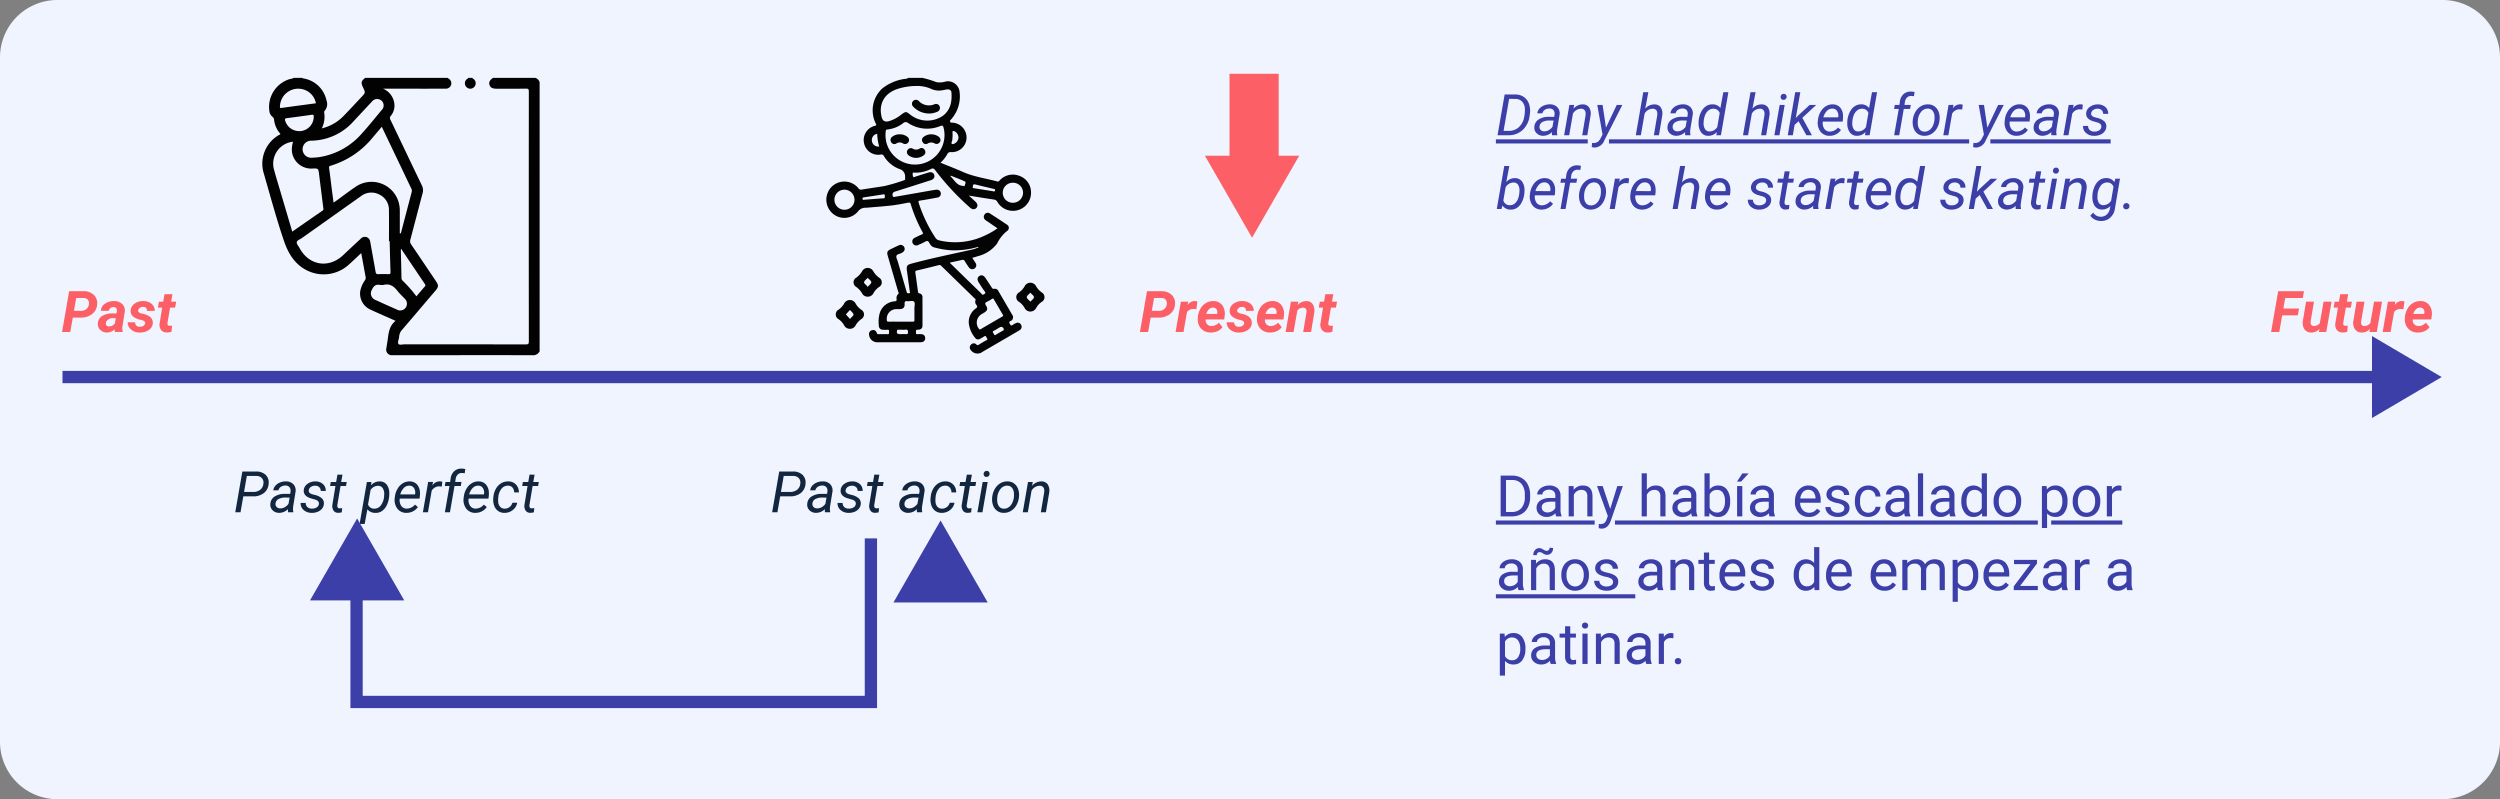 <svg xmlns="http://www.w3.org/2000/svg" width="610" height="195" viewBox="0 0 610 195">
  <rect x="0" y="0" width="610" height="195" fill="#808080" stroke="none"/>
  <g id="_1" data-name="1" transform="translate(-810 -430)">
    <path id="Path_184677" data-name="Path 184677" d="M14,0H596a14,14,0,0,1,14,14V181a14,14,0,0,1-14,14H14A14,14,0,0,1,0,181V14A14,14,0,0,1,14,0Z" transform="translate(810 430)" fill="#f0f4ff"/>
    <path id="Path_184678" data-name="Path 184678" d="M2.762,11.493,2.146,15h-2L1.873,5.047l3.486.007a3.488,3.488,0,0,1,2.536.9A2.777,2.777,0,0,1,8.7,8.287a3.143,3.143,0,0,1-1.22,2.338,4.44,4.44,0,0,1-2.833.875Zm.28-1.661,1.668.014a2.109,2.109,0,0,0,1.34-.417A1.678,1.678,0,0,0,6.686,8.3a1.441,1.441,0,0,0-.229-1.135,1.24,1.24,0,0,0-.981-.451L3.589,6.708ZM13.05,15a2,2,0,0,1-.075-.67,2.505,2.505,0,0,1-1.887.807,2.27,2.27,0,0,1-1.61-.632,1.913,1.913,0,0,1-.6-1.528A2.211,2.211,0,0,1,9.9,11.121a4.608,4.608,0,0,1,2.594-.646l.9.014.1-.444a1.543,1.543,0,0,0,.021-.431.74.74,0,0,0-.243-.5.836.836,0,0,0-.55-.188,1.177,1.177,0,0,0-.766.222,1.077,1.077,0,0,0-.4.68l-1.935.007a2.15,2.15,0,0,1,.974-1.719,3.773,3.773,0,0,1,2.287-.646,2.727,2.727,0,0,1,1.969.749,2.19,2.19,0,0,1,.595,1.856l-.567,3.541-.034.438a2.111,2.111,0,0,0,.116.82l-.007.13Zm-1.483-1.36a1.765,1.765,0,0,0,1.456-.725l.239-1.278-.67-.007a1.872,1.872,0,0,0-1.538.649,1.131,1.131,0,0,0-.212.554.656.656,0,0,0,.154.584A.779.779,0,0,0,11.566,13.64Zm8.839-.725q.109-.547-.759-.793l-.622-.157q-2.208-.608-2.146-2.146A2.124,2.124,0,0,1,17.8,8.113a3.449,3.449,0,0,1,2.15-.646,3.094,3.094,0,0,1,2.023.663,2.184,2.184,0,0,1,.786,1.729L20.85,9.853a.843.843,0,0,0-.943-.964,1.358,1.358,0,0,0-.783.226.929.929,0,0,0-.407.608q-.1.547.827.772l.273.062a5.5,5.5,0,0,1,1.442.516,2.177,2.177,0,0,1,.769.721,1.785,1.785,0,0,1,.25,1.032,1.97,1.97,0,0,1-.455,1.23,2.782,2.782,0,0,1-1.189.813,4.144,4.144,0,0,1-1.589.267,3.122,3.122,0,0,1-2.051-.708,2.281,2.281,0,0,1-.834-1.794l1.818.014a1,1,0,0,0,1.135,1.073,1.614,1.614,0,0,0,.878-.219A.864.864,0,0,0,20.405,12.915Zm6.672-7.13L26.756,7.6h1.23l-.253,1.449H26.5l-.629,3.705a.942.942,0,0,0,.055.533q.1.185.465.2.109.007.588-.034l-.137,1.511a3.242,3.242,0,0,1-1.107.157,1.737,1.737,0,0,1-1.415-.595,2.149,2.149,0,0,1-.383-1.572l.636-3.9H23.529L23.782,7.6h1.046l.314-1.818Z" transform="translate(825 496)" fill="#fc5f65"/>
    <path id="Path_184679" data-name="Path 184679" d="M2.762,11.493,2.146,15h-2L1.873,5.047l3.486.007a3.488,3.488,0,0,1,2.536.9A2.777,2.777,0,0,1,8.7,8.287a3.143,3.143,0,0,1-1.22,2.338,4.44,4.44,0,0,1-2.833.875Zm.28-1.661,1.668.014a2.109,2.109,0,0,0,1.34-.417A1.678,1.678,0,0,0,6.686,8.3a1.441,1.441,0,0,0-.229-1.135,1.24,1.24,0,0,0-.981-.451L3.589,6.708Zm10.869-.376a3.98,3.98,0,0,0-.649-.068,1.869,1.869,0,0,0-1.634.772L10.773,15H8.846l1.285-7.4L11.942,7.6l-.178.9a2.034,2.034,0,0,1,1.723-1.046,2.812,2.812,0,0,1,.67.1Zm3.473,5.681a3.218,3.218,0,0,1-1.719-.475,2.88,2.88,0,0,1-1.118-1.285,3.582,3.582,0,0,1-.287-1.8l.021-.273a4.782,4.782,0,0,1,.629-1.982,3.8,3.8,0,0,1,1.354-1.391,3.349,3.349,0,0,1,1.832-.461,2.56,2.56,0,0,1,2.164,1.049,3.592,3.592,0,0,1,.557,2.587l-.109.841H16.174a1.587,1.587,0,0,0,.349,1.148,1.331,1.331,0,0,0,1.025.444,2.373,2.373,0,0,0,1.846-.813l.882,1.094a2.743,2.743,0,0,1-1.2.981A3.934,3.934,0,0,1,17.384,15.137ZM18,9.06a1.37,1.37,0,0,0-.947.335,2.943,2.943,0,0,0-.742,1.21h2.652L19,10.427a1.812,1.812,0,0,0,.007-.52.992.992,0,0,0-.335-.619A1.05,1.05,0,0,0,18,9.06Zm7.567,3.855q.109-.547-.759-.793l-.622-.157q-2.208-.608-2.146-2.146a2.124,2.124,0,0,1,.926-1.706,3.449,3.449,0,0,1,2.15-.646,3.094,3.094,0,0,1,2.023.663,2.184,2.184,0,0,1,.786,1.729l-1.914-.007a.843.843,0,0,0-.943-.964,1.358,1.358,0,0,0-.783.226.929.929,0,0,0-.407.608q-.1.547.827.772l.273.062a5.5,5.5,0,0,1,1.442.516,2.177,2.177,0,0,1,.769.721,1.785,1.785,0,0,1,.25,1.032,1.97,1.97,0,0,1-.455,1.23,2.782,2.782,0,0,1-1.189.813,4.144,4.144,0,0,1-1.589.267,3.122,3.122,0,0,1-2.051-.708,2.281,2.281,0,0,1-.834-1.794l1.818.014a1,1,0,0,0,1.135,1.073,1.614,1.614,0,0,0,.878-.219A.864.864,0,0,0,25.566,12.915Zm6.275,2.222a3.218,3.218,0,0,1-1.719-.475A2.88,2.88,0,0,1,29,13.376a3.582,3.582,0,0,1-.287-1.8l.021-.273a4.782,4.782,0,0,1,.629-1.982,3.8,3.8,0,0,1,1.354-1.391,3.349,3.349,0,0,1,1.832-.461,2.56,2.56,0,0,1,2.164,1.049,3.592,3.592,0,0,1,.557,2.587l-.109.841H30.632a1.587,1.587,0,0,0,.349,1.148,1.331,1.331,0,0,0,1.025.444,2.373,2.373,0,0,0,1.846-.813l.882,1.094a2.743,2.743,0,0,1-1.2.981A3.934,3.934,0,0,1,31.842,15.137Zm.615-6.077a1.37,1.37,0,0,0-.947.335,2.943,2.943,0,0,0-.742,1.21h2.652l.041-.178a1.812,1.812,0,0,0,.007-.52.992.992,0,0,0-.335-.619A1.05,1.05,0,0,0,32.457,9.06ZM38.787,7.6l-.164.875a2.661,2.661,0,0,1,2.153-1,1.774,1.774,0,0,1,1.545.766,3.085,3.085,0,0,1,.362,2.064L41.9,15H39.977l.793-4.724a2.212,2.212,0,0,0,.014-.485.783.783,0,0,0-.875-.718,1.659,1.659,0,0,0-1.36.7L37.625,15H35.7l1.285-7.4Zm8.538-1.812L47,7.6h1.23l-.253,1.449h-1.23l-.629,3.705a.942.942,0,0,0,.055.533q.1.185.465.2.109.007.588-.034l-.137,1.511a3.242,3.242,0,0,1-1.107.157,1.737,1.737,0,0,1-1.415-.595,2.149,2.149,0,0,1-.383-1.572l.636-3.9H43.777L44.03,7.6h1.046l.314-1.818Z" transform="translate(1088 496)" fill="#fc5f65"/>
    <path id="Path_184680" data-name="Path 184680" d="M.4,15,2.133,5.047l2.584.007a3.588,3.588,0,0,1,2.1.608A3.356,3.356,0,0,1,8.073,7.34a5.217,5.217,0,0,1,.226,2.4l-.068.5A5.628,5.628,0,0,1,6.542,13.7,4.91,4.91,0,0,1,3.056,15ZM3.227,6.127l-1.354,7.8,1.265.007a3.554,3.554,0,0,0,2.458-.9A4.284,4.284,0,0,0,6.9,10.557a8.051,8.051,0,0,0,.164-2.14,2.606,2.606,0,0,0-.7-1.658,2.28,2.28,0,0,0-1.613-.625ZM13.713,15a1.657,1.657,0,0,1-.048-.39l.021-.39a3.032,3.032,0,0,1-2.16.916,2.21,2.21,0,0,1-1.589-.619A1.872,1.872,0,0,1,9.379,13a2.277,2.277,0,0,1,1.029-1.835,4.38,4.38,0,0,1,2.526-.66l1.292.007.082-.588a1.352,1.352,0,0,0-.256-1.049,1.237,1.237,0,0,0-.974-.4,1.908,1.908,0,0,0-1.125.311,1.324,1.324,0,0,0-.6.858l-1.244.007A1.983,1.983,0,0,1,10.616,8.5a2.943,2.943,0,0,1,1.142-.779A3.688,3.688,0,0,1,13.2,7.46a2.452,2.452,0,0,1,1.8.7,2.173,2.173,0,0,1,.54,1.788l-.6,3.664-.034.526a2.58,2.58,0,0,0,.082.745L14.971,15Zm-1.941-.957a2.158,2.158,0,0,0,1.125-.284,2.847,2.847,0,0,0,.913-.824l.267-1.524-.937-.007a3.547,3.547,0,0,0-1.791.369,1.36,1.36,0,0,0-.7,1.046,1.059,1.059,0,0,0,.243.865A1.156,1.156,0,0,0,11.771,14.043ZM19.1,7.6l-.178.937a2.916,2.916,0,0,1,2.27-1.066,1.835,1.835,0,0,1,1.545.725,2.815,2.815,0,0,1,.369,1.962L22.3,15H21.062l.813-4.867a2.6,2.6,0,0,0,.007-.622,1.022,1.022,0,0,0-1.128-.978A2.328,2.328,0,0,0,18.8,9.723L17.883,15H16.646l1.285-7.4Zm7.759,5.537L29.49,7.6h1.367L26.469,16.23a2.656,2.656,0,0,1-2.352,1.777,4.029,4.029,0,0,1-.745-.123l.109-1.025.321.034a1.622,1.622,0,0,0,1.015-.263,2.426,2.426,0,0,0,.755-.94l.444-.848L24.739,7.6h1.292Zm9.584-4.628a2.866,2.866,0,0,1,2.235-1.032,1.8,1.8,0,0,1,1.542.714,2.815,2.815,0,0,1,.373,1.965L39.785,15H38.548l.813-4.867a2.6,2.6,0,0,0,.007-.622,1.022,1.022,0,0,0-1.128-.978,2.276,2.276,0,0,0-1.955,1.189L35.369,15H34.132L35.957,4.5h1.237ZM46.2,15a1.657,1.657,0,0,1-.048-.39l.021-.39a3.032,3.032,0,0,1-2.16.916,2.21,2.21,0,0,1-1.589-.619A1.872,1.872,0,0,1,41.87,13,2.277,2.277,0,0,1,42.9,11.168a4.38,4.38,0,0,1,2.526-.66l1.292.007.082-.588a1.352,1.352,0,0,0-.256-1.049,1.237,1.237,0,0,0-.974-.4,1.908,1.908,0,0,0-1.125.311,1.324,1.324,0,0,0-.6.858L42.6,9.654A1.983,1.983,0,0,1,43.107,8.5a2.943,2.943,0,0,1,1.142-.779,3.688,3.688,0,0,1,1.442-.263,2.452,2.452,0,0,1,1.8.7,2.173,2.173,0,0,1,.54,1.788l-.6,3.664-.034.526a2.58,2.58,0,0,0,.082.745L47.462,15Zm-1.941-.957a2.158,2.158,0,0,0,1.125-.284,2.847,2.847,0,0,0,.913-.824l.267-1.524L45.63,11.4a3.547,3.547,0,0,0-1.791.369,1.36,1.36,0,0,0-.7,1.046,1.059,1.059,0,0,0,.243.865A1.156,1.156,0,0,0,44.263,14.043Zm5.229-2.755a5.755,5.755,0,0,1,.622-2.037,3.527,3.527,0,0,1,1.2-1.36,2.736,2.736,0,0,1,1.565-.431,2.31,2.31,0,0,1,1.9.9L55.487,4.5h1.237L54.906,15H53.778l.13-.793a2.727,2.727,0,0,1-2.16.93,2.043,2.043,0,0,1-1.634-.8,3.5,3.5,0,0,1-.656-2.082A6.648,6.648,0,0,1,49.492,11.288ZM50.682,12a2.569,2.569,0,0,0,.349,1.518,1.257,1.257,0,0,0,1.08.554,2.235,2.235,0,0,0,1.907-1.08l.588-3.418a1.535,1.535,0,0,0-1.49-1.039,1.874,1.874,0,0,0-1.289.441,2.852,2.852,0,0,0-.848,1.292A5.334,5.334,0,0,0,50.682,12ZM62.6,8.506a2.866,2.866,0,0,1,2.235-1.032,1.8,1.8,0,0,1,1.542.714,2.815,2.815,0,0,1,.373,1.965L65.946,15H64.709l.813-4.867a2.6,2.6,0,0,0,.007-.622A1.022,1.022,0,0,0,64.4,8.533a2.276,2.276,0,0,0-1.955,1.189L61.53,15H60.293L62.118,4.5h1.237ZM69.18,15h-1.23l1.285-7.4h1.23ZM70.2,4.9a.677.677,0,0,1,.523.188.7.7,0,0,1,.208.53.73.73,0,0,1-.731.745.682.682,0,0,1-.526-.185.669.669,0,0,1-.2-.52.775.775,0,0,1,.205-.533A.723.723,0,0,1,70.2,4.9Zm3.657,6.686-.971.868L72.447,15H71.21L73.035,4.5h1.237l-1.094,6.275.759-.766L76.563,7.6h1.606l-3.4,3.151L77.109,15H75.756Zm7.5,3.548a2.667,2.667,0,0,1-2.16-1.019,3.505,3.505,0,0,1-.656-2.536l.034-.294a4.921,4.921,0,0,1,.653-2.01,3.8,3.8,0,0,1,1.309-1.371A3.054,3.054,0,0,1,82.2,7.467a2.352,2.352,0,0,1,1.791.759,3.121,3.121,0,0,1,.711,1.982,5.793,5.793,0,0,1-.027.889l-.075.567H79.769a2.5,2.5,0,0,0,.332,1.709,1.57,1.57,0,0,0,1.357.731,2.631,2.631,0,0,0,2.023-.984l.711.6a3.253,3.253,0,0,1-1.2,1.049A3.4,3.4,0,0,1,81.354,15.137ZM82.141,8.5a1.807,1.807,0,0,0-1.336.52,3.693,3.693,0,0,0-.906,1.606l3.6.007.027-.109a2.024,2.024,0,0,0-.277-1.432A1.3,1.3,0,0,0,82.141,8.5Zm3.63,2.789a5.755,5.755,0,0,1,.622-2.037,3.527,3.527,0,0,1,1.2-1.36,2.736,2.736,0,0,1,1.565-.431,2.31,2.31,0,0,1,1.9.9L91.766,4.5H93L91.185,15H90.057l.13-.793a2.727,2.727,0,0,1-2.16.93,2.043,2.043,0,0,1-1.634-.8,3.5,3.5,0,0,1-.656-2.082A6.647,6.647,0,0,1,85.771,11.288ZM86.96,12a2.569,2.569,0,0,0,.349,1.518,1.257,1.257,0,0,0,1.08.554A2.235,2.235,0,0,0,90.3,12.99l.588-3.418a1.535,1.535,0,0,0-1.49-1.039,1.874,1.874,0,0,0-1.289.441,2.852,2.852,0,0,0-.848,1.292A5.334,5.334,0,0,0,86.96,12Zm10.213,3,1.121-6.419H97.152l.171-.978h1.135l.123-.875a2.9,2.9,0,0,1,.861-1.743,2.561,2.561,0,0,1,1.832-.643,4.3,4.3,0,0,1,.882.116l-.15,1.032a4.057,4.057,0,0,0-.663-.082,1.41,1.41,0,0,0-1.042.4,1.822,1.822,0,0,0-.5,1.063L99.7,7.6h1.531l-.171.978H99.524L98.41,15Zm8.292-7.533a2.666,2.666,0,0,1,1.593.506,2.875,2.875,0,0,1,.981,1.357,4.2,4.2,0,0,1,.215,1.89l-.014.15a4.975,4.975,0,0,1-.643,1.952,3.77,3.77,0,0,1-1.326,1.357,3.234,3.234,0,0,1-1.784.458,2.671,2.671,0,0,1-1.589-.506,2.809,2.809,0,0,1-.974-1.34,4.315,4.315,0,0,1-.219-1.866,5.04,5.04,0,0,1,.622-2.064,3.858,3.858,0,0,1,1.336-1.418A3.2,3.2,0,0,1,105.465,7.467Zm-2.516,3.965a4.2,4.2,0,0,0,0,.9,2.194,2.194,0,0,0,.482,1.285,1.447,1.447,0,0,0,1.1.5,1.971,1.971,0,0,0,1.135-.3,2.554,2.554,0,0,0,.875-.981A4.131,4.131,0,0,0,107,11.37a6.557,6.557,0,0,0,.021-1.06,2.277,2.277,0,0,0-.5-1.306,1.479,1.479,0,0,0-1.107-.506,2.016,2.016,0,0,0-1.627.752,3.715,3.715,0,0,0-.827,2.023Zm10.821-2.7-.581-.062a2.117,2.117,0,0,0-1.873,1.073L110.407,15H109.17l1.285-7.4,1.2-.007-.185.861a2.211,2.211,0,0,1,1.853-1,2.27,2.27,0,0,1,.588.1Zm6.146,4.4,2.632-5.53h1.367l-4.389,8.627a2.656,2.656,0,0,1-2.352,1.777,4.029,4.029,0,0,1-.745-.123l.109-1.025.321.034a1.622,1.622,0,0,0,1.015-.263,2.426,2.426,0,0,0,.755-.94l.444-.848L117.8,7.6h1.292Zm7.041,2a2.667,2.667,0,0,1-2.16-1.019,3.505,3.505,0,0,1-.656-2.536l.034-.294a4.921,4.921,0,0,1,.653-2.01,3.8,3.8,0,0,1,1.309-1.371,3.054,3.054,0,0,1,1.668-.441,2.352,2.352,0,0,1,1.791.759,3.121,3.121,0,0,1,.711,1.982,5.792,5.792,0,0,1-.027.889l-.075.567h-4.833a2.5,2.5,0,0,0,.332,1.709,1.57,1.57,0,0,0,1.357.731,2.631,2.631,0,0,0,2.023-.984l.711.6a3.253,3.253,0,0,1-1.2,1.049A3.4,3.4,0,0,1,126.957,15.137Zm.786-6.638a1.807,1.807,0,0,0-1.336.52,3.693,3.693,0,0,0-.906,1.606l3.6.007.027-.109a2.024,2.024,0,0,0-.277-1.432A1.3,1.3,0,0,0,127.743,8.5Zm7.8,6.5a1.657,1.657,0,0,1-.048-.39l.021-.39a3.032,3.032,0,0,1-2.16.916,2.21,2.21,0,0,1-1.589-.619A1.872,1.872,0,0,1,131.209,13a2.277,2.277,0,0,1,1.029-1.835,4.38,4.38,0,0,1,2.526-.66l1.292.007.082-.588a1.352,1.352,0,0,0-.256-1.049,1.237,1.237,0,0,0-.974-.4,1.908,1.908,0,0,0-1.125.311,1.324,1.324,0,0,0-.6.858l-1.244.007a1.983,1.983,0,0,1,.506-1.152,2.943,2.943,0,0,1,1.142-.779,3.688,3.688,0,0,1,1.442-.263,2.452,2.452,0,0,1,1.8.7,2.173,2.173,0,0,1,.54,1.788l-.6,3.664-.034.526a2.581,2.581,0,0,0,.082.745L136.8,15Zm-1.941-.957a2.158,2.158,0,0,0,1.125-.284,2.847,2.847,0,0,0,.913-.824l.267-1.524-.937-.007a3.547,3.547,0,0,0-1.791.369,1.36,1.36,0,0,0-.7,1.046,1.059,1.059,0,0,0,.243.865A1.156,1.156,0,0,0,133.6,14.043Zm9.475-5.312L142.5,8.67a2.117,2.117,0,0,0-1.873,1.073L139.713,15h-1.237l1.285-7.4,1.2-.007-.185.861a2.212,2.212,0,0,1,1.853-1,2.27,2.27,0,0,1,.588.1ZM147.718,13q.1-.766-.841-1.08l-1.285-.376q-1.627-.561-1.572-1.859a2.048,2.048,0,0,1,.892-1.6,3.177,3.177,0,0,1,1.986-.612,2.649,2.649,0,0,1,1.822.653,2.068,2.068,0,0,1,.673,1.665l-1.23-.007a1.154,1.154,0,0,0-.349-.9,1.379,1.379,0,0,0-.964-.362,1.8,1.8,0,0,0-1.107.314,1.151,1.151,0,0,0-.5.807q-.089.643.786.937l.622.171a4.005,4.005,0,0,1,1.8.854,1.632,1.632,0,0,1,.492,1.306,2.074,2.074,0,0,1-.451,1.2,2.58,2.58,0,0,1-1.094.783,3.658,3.658,0,0,1-1.456.25,2.885,2.885,0,0,1-1.941-.687,2.124,2.124,0,0,1-.738-1.733l1.237.007a1.311,1.311,0,0,0,.4,1,1.515,1.515,0,0,0,1.087.376,2.132,2.132,0,0,0,1.169-.284A1.091,1.091,0,0,0,147.718,13ZM0,16H22.413v1H0Zm27.586,0h87.885v1H27.586Zm93.058,0h29.351v1H120.644ZM6.925,29.336A5.763,5.763,0,0,1,6.3,31.38a3.484,3.484,0,0,1-1.176,1.347,2.676,2.676,0,0,1-1.531.417,2.284,2.284,0,0,1-1.989-1L1.354,33H.212L2.037,22.5H3.274l-.745,3.924a2.719,2.719,0,0,1,2.16-.957,2.063,2.063,0,0,1,1.661.786,3.46,3.46,0,0,1,.629,2.092,6.442,6.442,0,0,1-.041.848Zm-1.176-.718a2.639,2.639,0,0,0-.335-1.528,1.281,1.281,0,0,0-1.087-.557A2.252,2.252,0,0,0,2.372,27.7l-.554,3.22A1.575,1.575,0,0,0,3.356,32.07a1.8,1.8,0,0,0,1.268-.431,2.814,2.814,0,0,0,.824-1.282A5.77,5.77,0,0,0,5.749,28.618ZM11.1,33.137a2.667,2.667,0,0,1-2.16-1.019,3.505,3.505,0,0,1-.656-2.536l.034-.294a4.921,4.921,0,0,1,.653-2.01,3.8,3.8,0,0,1,1.309-1.371,3.054,3.054,0,0,1,1.668-.441,2.352,2.352,0,0,1,1.791.759,3.121,3.121,0,0,1,.711,1.982,5.793,5.793,0,0,1-.027.889l-.075.567H9.516a2.5,2.5,0,0,0,.332,1.709A1.57,1.57,0,0,0,11.2,32.1a2.631,2.631,0,0,0,2.023-.984l.711.6a3.253,3.253,0,0,1-1.2,1.049A3.4,3.4,0,0,1,11.1,33.137Zm.786-6.638a1.807,1.807,0,0,0-1.336.52,3.693,3.693,0,0,0-.906,1.606l3.6.007.027-.109a2.024,2.024,0,0,0-.277-1.432A1.3,1.3,0,0,0,11.888,26.5ZM15.764,33l1.121-6.419H15.743l.171-.978h1.135l.123-.875a2.9,2.9,0,0,1,.861-1.743,2.561,2.561,0,0,1,1.832-.643,4.3,4.3,0,0,1,.882.116l-.15,1.032a4.057,4.057,0,0,0-.663-.082,1.41,1.41,0,0,0-1.042.4,1.822,1.822,0,0,0-.5,1.063l-.109.731h1.531l-.171.978H18.115L17,33Zm8.292-7.533a2.666,2.666,0,0,1,1.593.506,2.874,2.874,0,0,1,.981,1.357,4.2,4.2,0,0,1,.215,1.89l-.014.15a4.975,4.975,0,0,1-.643,1.952,3.77,3.77,0,0,1-1.326,1.357,3.234,3.234,0,0,1-1.784.458,2.671,2.671,0,0,1-1.589-.506,2.809,2.809,0,0,1-.974-1.34,4.314,4.314,0,0,1-.219-1.866,5.04,5.04,0,0,1,.622-2.064,3.858,3.858,0,0,1,1.336-1.418A3.2,3.2,0,0,1,24.056,25.467ZM21.54,29.432a4.2,4.2,0,0,0,0,.9,2.194,2.194,0,0,0,.482,1.285,1.447,1.447,0,0,0,1.1.5,1.971,1.971,0,0,0,1.135-.3,2.554,2.554,0,0,0,.875-.981,4.131,4.131,0,0,0,.458-1.456,6.557,6.557,0,0,0,.021-1.06,2.277,2.277,0,0,0-.5-1.306,1.479,1.479,0,0,0-1.107-.506,2.016,2.016,0,0,0-1.627.752,3.715,3.715,0,0,0-.827,2.023Zm10.821-2.7-.581-.062a2.117,2.117,0,0,0-1.873,1.073L29,33H27.761l1.285-7.4,1.2-.007-.185.861a2.211,2.211,0,0,1,1.853-1,2.27,2.27,0,0,1,.588.1Zm3.261,6.405a2.667,2.667,0,0,1-2.16-1.019,3.505,3.505,0,0,1-.656-2.536l.034-.294a4.921,4.921,0,0,1,.653-2.01A3.8,3.8,0,0,1,34.8,25.908a3.054,3.054,0,0,1,1.668-.441,2.352,2.352,0,0,1,1.791.759,3.121,3.121,0,0,1,.711,1.982,5.793,5.793,0,0,1-.027.889l-.075.567H34.036a2.5,2.5,0,0,0,.332,1.709,1.57,1.57,0,0,0,1.357.731,2.631,2.631,0,0,0,2.023-.984l.711.6a3.253,3.253,0,0,1-1.2,1.049A3.4,3.4,0,0,1,35.622,33.137Zm.786-6.638a1.807,1.807,0,0,0-1.336.52,3.693,3.693,0,0,0-.906,1.606l3.6.007.027-.109a2.024,2.024,0,0,0-.277-1.432A1.3,1.3,0,0,0,36.408,26.5Zm9.017.007a2.866,2.866,0,0,1,2.235-1.032,1.8,1.8,0,0,1,1.542.714,2.815,2.815,0,0,1,.373,1.965L48.768,33H47.53l.813-4.867a2.6,2.6,0,0,0,.007-.622,1.022,1.022,0,0,0-1.128-.978,2.276,2.276,0,0,0-1.955,1.189L44.352,33H43.114l1.825-10.5h1.237Zm8.436,6.631a2.667,2.667,0,0,1-2.16-1.019,3.505,3.505,0,0,1-.656-2.536l.034-.294a4.921,4.921,0,0,1,.653-2.01,3.8,3.8,0,0,1,1.309-1.371,3.054,3.054,0,0,1,1.668-.441,2.352,2.352,0,0,1,1.791.759,3.121,3.121,0,0,1,.711,1.982,5.793,5.793,0,0,1-.027.889l-.075.567H52.274a2.5,2.5,0,0,0,.332,1.709,1.57,1.57,0,0,0,1.357.731,2.631,2.631,0,0,0,2.023-.984l.711.6a3.253,3.253,0,0,1-1.2,1.049A3.4,3.4,0,0,1,53.86,33.137Zm.786-6.638a1.807,1.807,0,0,0-1.336.52,3.693,3.693,0,0,0-.906,1.606l3.6.007.027-.109a2.024,2.024,0,0,0-.277-1.432A1.3,1.3,0,0,0,54.646,26.5ZM65.933,31q.1-.766-.841-1.08l-1.285-.376q-1.627-.561-1.572-1.859a2.048,2.048,0,0,1,.892-1.6,3.177,3.177,0,0,1,1.986-.612,2.649,2.649,0,0,1,1.822.653,2.068,2.068,0,0,1,.673,1.665l-1.23-.007a1.154,1.154,0,0,0-.349-.9,1.379,1.379,0,0,0-.964-.362,1.8,1.8,0,0,0-1.107.314,1.151,1.151,0,0,0-.5.807q-.089.643.786.937l.622.171a4.005,4.005,0,0,1,1.8.854,1.632,1.632,0,0,1,.492,1.306,2.074,2.074,0,0,1-.451,1.2,2.58,2.58,0,0,1-1.094.783,3.658,3.658,0,0,1-1.456.25,2.885,2.885,0,0,1-1.941-.687,2.124,2.124,0,0,1-.738-1.733l1.237.007a1.311,1.311,0,0,0,.4,1A1.515,1.515,0,0,0,64.2,32.1a2.132,2.132,0,0,0,1.169-.284A1.091,1.091,0,0,0,65.933,31Zm5.756-7.185L71.374,25.6h1.347l-.171.978H71.21l-.772,4.6a1.6,1.6,0,0,0-.007.328.521.521,0,0,0,.581.533,3.544,3.544,0,0,0,.6-.068l-.1,1.032a3.366,3.366,0,0,1-.9.123,1.292,1.292,0,0,1-1.107-.543,2.1,2.1,0,0,1-.287-1.425l.752-4.58H68.667l.171-.978h1.306l.314-1.791ZM77.451,33a1.657,1.657,0,0,1-.048-.39l.021-.39a3.032,3.032,0,0,1-2.16.916,2.21,2.21,0,0,1-1.589-.619A1.872,1.872,0,0,1,73.117,31a2.277,2.277,0,0,1,1.029-1.835,4.38,4.38,0,0,1,2.526-.66l1.292.007.082-.588a1.352,1.352,0,0,0-.256-1.049,1.237,1.237,0,0,0-.974-.4,1.908,1.908,0,0,0-1.125.311,1.324,1.324,0,0,0-.6.858l-1.244.007a1.983,1.983,0,0,1,.506-1.152,2.943,2.943,0,0,1,1.142-.779,3.688,3.688,0,0,1,1.442-.263,2.452,2.452,0,0,1,1.8.7,2.173,2.173,0,0,1,.54,1.788l-.6,3.664-.034.526a2.58,2.58,0,0,0,.082.745L78.709,33Zm-1.941-.957a2.158,2.158,0,0,0,1.125-.284,2.847,2.847,0,0,0,.913-.824l.267-1.524-.937-.007a3.547,3.547,0,0,0-1.791.369,1.36,1.36,0,0,0-.7,1.046,1.059,1.059,0,0,0,.243.865A1.156,1.156,0,0,0,75.51,32.043Zm9.475-5.312L84.4,26.67a2.117,2.117,0,0,0-1.873,1.073L81.621,33H80.384l1.285-7.4,1.2-.007-.185.861a2.211,2.211,0,0,1,1.853-1,2.27,2.27,0,0,1,.588.1Zm3.671-2.919L88.341,25.6h1.347l-.171.978h-1.34l-.772,4.6a1.6,1.6,0,0,0-.007.328.521.521,0,0,0,.581.533,3.544,3.544,0,0,0,.6-.068l-.1,1.032a3.366,3.366,0,0,1-.9.123,1.292,1.292,0,0,1-1.107-.543,2.1,2.1,0,0,1-.287-1.425l.752-4.58H85.634L85.8,25.6H87.11l.314-1.791Zm4.437,9.324a2.667,2.667,0,0,1-2.16-1.019,3.505,3.505,0,0,1-.656-2.536l.034-.294a4.921,4.921,0,0,1,.653-2.01,3.8,3.8,0,0,1,1.309-1.371,3.054,3.054,0,0,1,1.668-.441,2.352,2.352,0,0,1,1.791.759,3.121,3.121,0,0,1,.711,1.982,5.793,5.793,0,0,1-.027.889l-.075.567H91.506a2.5,2.5,0,0,0,.332,1.709,1.57,1.57,0,0,0,1.357.731,2.631,2.631,0,0,0,2.023-.984l.711.6a3.253,3.253,0,0,1-1.2,1.049A3.4,3.4,0,0,1,93.092,33.137Zm.786-6.638a1.807,1.807,0,0,0-1.336.52,3.693,3.693,0,0,0-.906,1.606l3.6.007.027-.109a2.024,2.024,0,0,0-.277-1.432A1.3,1.3,0,0,0,93.878,26.5Zm3.63,2.789a5.755,5.755,0,0,1,.622-2.037,3.527,3.527,0,0,1,1.2-1.36,2.736,2.736,0,0,1,1.565-.431,2.31,2.31,0,0,1,1.9.9L103.5,22.5h1.237L102.922,33h-1.128l.13-.793a2.727,2.727,0,0,1-2.16.93,2.043,2.043,0,0,1-1.634-.8,3.5,3.5,0,0,1-.656-2.082A6.647,6.647,0,0,1,97.508,29.288ZM98.7,30a2.569,2.569,0,0,0,.349,1.518,1.257,1.257,0,0,0,1.08.554,2.235,2.235,0,0,0,1.907-1.08l.588-3.418a1.535,1.535,0,0,0-1.49-1.039,1.874,1.874,0,0,0-1.289.441,2.852,2.852,0,0,0-.848,1.292A5.334,5.334,0,0,0,98.7,30Zm14.191,1q.1-.766-.841-1.08l-1.285-.376q-1.627-.561-1.572-1.859a2.048,2.048,0,0,1,.892-1.6,3.177,3.177,0,0,1,1.986-.612,2.649,2.649,0,0,1,1.822.653,2.068,2.068,0,0,1,.673,1.665l-1.23-.007a1.154,1.154,0,0,0-.349-.9,1.379,1.379,0,0,0-.964-.362,1.8,1.8,0,0,0-1.107.314,1.151,1.151,0,0,0-.5.807q-.089.643.786.937l.622.171a4.005,4.005,0,0,1,1.8.854,1.632,1.632,0,0,1,.492,1.306,2.074,2.074,0,0,1-.451,1.2,2.58,2.58,0,0,1-1.094.783,3.658,3.658,0,0,1-1.456.25,2.885,2.885,0,0,1-1.941-.687,2.124,2.124,0,0,1-.738-1.733l1.237.007a1.311,1.311,0,0,0,.4,1,1.515,1.515,0,0,0,1.087.376,2.132,2.132,0,0,0,1.169-.284A1.091,1.091,0,0,0,112.889,31Zm5.141-1.408-.971.868L116.621,33h-1.237l1.825-10.5h1.237l-1.094,6.275.759-.766,2.625-2.406h1.606l-3.4,3.151L121.283,33H119.93ZM126.854,33a1.657,1.657,0,0,1-.048-.39l.021-.39a3.032,3.032,0,0,1-2.16.916,2.21,2.21,0,0,1-1.589-.619A1.872,1.872,0,0,1,122.521,31a2.277,2.277,0,0,1,1.029-1.835,4.38,4.38,0,0,1,2.526-.66l1.292.007.082-.588a1.352,1.352,0,0,0-.256-1.049,1.237,1.237,0,0,0-.974-.4,1.908,1.908,0,0,0-1.125.311,1.324,1.324,0,0,0-.6.858l-1.244.007a1.983,1.983,0,0,1,.506-1.152,2.943,2.943,0,0,1,1.142-.779,3.688,3.688,0,0,1,1.442-.263,2.452,2.452,0,0,1,1.8.7,2.173,2.173,0,0,1,.54,1.788l-.6,3.664-.034.526a2.581,2.581,0,0,0,.082.745l-.014.116Zm-1.941-.957a2.158,2.158,0,0,0,1.125-.284,2.847,2.847,0,0,0,.913-.824l.267-1.524-.937-.007a3.547,3.547,0,0,0-1.791.369,1.36,1.36,0,0,0-.7,1.046,1.059,1.059,0,0,0,.243.865A1.156,1.156,0,0,0,124.913,32.043Zm8.142-8.23L132.74,25.6h1.347l-.171.978h-1.34l-.772,4.6a1.6,1.6,0,0,0-.007.328.521.521,0,0,0,.581.533,3.544,3.544,0,0,0,.6-.068l-.1,1.032a3.366,3.366,0,0,1-.9.123,1.292,1.292,0,0,1-1.107-.543,2.1,2.1,0,0,1-.287-1.425l.752-4.58h-1.306l.171-.978h1.306l.314-1.791ZM135.632,33H134.4l1.285-7.4h1.23Zm1.019-10.1a.677.677,0,0,1,.523.188.7.7,0,0,1,.208.53.73.73,0,0,1-.731.745.682.682,0,0,1-.526-.185.669.669,0,0,1-.2-.52.776.776,0,0,1,.205-.533A.723.723,0,0,1,136.65,22.9Zm3.459,2.693-.178.937a2.916,2.916,0,0,1,2.27-1.066,1.835,1.835,0,0,1,1.545.725,2.815,2.815,0,0,1,.369,1.962L143.309,33h-1.237l.813-4.867a2.6,2.6,0,0,0,.007-.622,1.022,1.022,0,0,0-1.128-.978,2.328,2.328,0,0,0-1.955,1.189L138.893,33h-1.237l1.285-7.4Zm5.469,3.691a6.028,6.028,0,0,1,.653-2.1,3.415,3.415,0,0,1,1.189-1.319,2.757,2.757,0,0,1,1.535-.407,2.276,2.276,0,0,1,1.941.971l.246-.827h1.135l-1.23,7.239a3.6,3.6,0,0,1-1.148,2.266,3.235,3.235,0,0,1-2.345.81,3.329,3.329,0,0,1-1.439-.355,2.736,2.736,0,0,1-1.083-.937l.7-.759a2.219,2.219,0,0,0,3.264.526,2.54,2.54,0,0,0,.81-1.477l.137-.656a2.8,2.8,0,0,1-2.112.875,2.175,2.175,0,0,1-1.2-.373,2.265,2.265,0,0,1-.79-1.019,4.164,4.164,0,0,1-.308-1.487A7.643,7.643,0,0,1,145.578,29.288Zm1.2.7a2.608,2.608,0,0,0,.338,1.514,1.278,1.278,0,0,0,1.083.564,2.24,2.24,0,0,0,1.907-1.087l.581-3.4a1.554,1.554,0,0,0-1.483-1.053,1.919,1.919,0,0,0-1.651.82,4.277,4.277,0,0,0-.762,2.29Zm7.041,1.572a.74.74,0,0,1,.554.205.706.706,0,0,1,.212.547.739.739,0,0,1-.226.543.813.813,0,0,1-.547.222.689.689,0,0,1-.752-.725.765.765,0,0,1,.759-.793Z" transform="translate(1175 448)" fill="#3c3fa7"/>
    <path id="Path_184681" data-name="Path 184681" d="M1.155,15V5.047h2.81a4.523,4.523,0,0,1,2.3.574A3.884,3.884,0,0,1,7.8,7.255a5.318,5.318,0,0,1,.55,2.434v.636a5.336,5.336,0,0,1-.543,2.468,3.823,3.823,0,0,1-1.552,1.627A4.811,4.811,0,0,1,3.91,15ZM2.468,6.127v7.8H3.849a3.006,3.006,0,0,0,2.362-.943A3.9,3.9,0,0,0,7.055,10.3V9.716a3.957,3.957,0,0,0-.8-2.635A2.835,2.835,0,0,0,4,6.127ZM14.7,15a2.657,2.657,0,0,1-.178-.779,2.822,2.822,0,0,1-2.105.916,2.611,2.611,0,0,1-1.794-.619,2,2,0,0,1-.7-1.569,2.091,2.091,0,0,1,.878-1.794,4.142,4.142,0,0,1,2.471-.639h1.23V9.935a1.42,1.42,0,0,0-.4-1.056,1.593,1.593,0,0,0-1.169-.393,1.844,1.844,0,0,0-1.135.342,1.007,1.007,0,0,0-.458.827H10.076a1.745,1.745,0,0,1,.393-1.07,2.683,2.683,0,0,1,1.066-.817,3.588,3.588,0,0,1,1.48-.3,2.924,2.924,0,0,1,2,.639,2.306,2.306,0,0,1,.752,1.76v3.4a4.162,4.162,0,0,0,.26,1.62V15Zm-2.1-.964a2.223,2.223,0,0,0,1.128-.308,1.861,1.861,0,0,0,.772-.8V11.411h-.991q-2.324,0-2.324,1.36a1.151,1.151,0,0,0,.4.93A1.524,1.524,0,0,0,12.605,14.036ZM18.949,7.6l.041.93a2.7,2.7,0,0,1,2.215-1.066q2.345,0,2.365,2.646V15H22.306V10.105a1.7,1.7,0,0,0-.366-1.183,1.466,1.466,0,0,0-1.118-.383,1.825,1.825,0,0,0-1.08.328,2.228,2.228,0,0,0-.725.861V15H17.753V7.6ZM27.9,13.147,29.62,7.6h1.354L28,16.142q-.69,1.846-2.194,1.846l-.239-.021-.472-.089V16.853l.342.027a1.683,1.683,0,0,0,1-.26,1.88,1.88,0,0,0,.591-.95l.28-.752L24.671,7.6h1.381ZM36.832,8.5A2.689,2.689,0,0,1,39.02,7.467q2.345,0,2.365,2.646V15H40.12V10.105a1.7,1.7,0,0,0-.366-1.183,1.466,1.466,0,0,0-1.118-.383,1.825,1.825,0,0,0-1.08.328,2.228,2.228,0,0,0-.725.861V15H35.567V4.5h1.265ZM47.845,15a2.657,2.657,0,0,1-.178-.779,2.822,2.822,0,0,1-2.105.916,2.611,2.611,0,0,1-1.794-.619,2,2,0,0,1-.7-1.569,2.091,2.091,0,0,1,.878-1.794,4.142,4.142,0,0,1,2.471-.639h1.23V9.935a1.42,1.42,0,0,0-.4-1.056,1.593,1.593,0,0,0-1.169-.393,1.844,1.844,0,0,0-1.135.342,1.007,1.007,0,0,0-.458.827H43.217a1.745,1.745,0,0,1,.393-1.07,2.683,2.683,0,0,1,1.066-.817,3.588,3.588,0,0,1,1.48-.3,2.924,2.924,0,0,1,2,.639,2.306,2.306,0,0,1,.752,1.76v3.4a4.162,4.162,0,0,0,.26,1.62V15Zm-2.1-.964a2.223,2.223,0,0,0,1.128-.308,1.861,1.861,0,0,0,.772-.8V11.411h-.991q-2.324,0-2.324,1.36a1.151,1.151,0,0,0,.4.93A1.524,1.524,0,0,0,45.746,14.036Zm11.409-2.652a4.4,4.4,0,0,1-.779,2.724,2.49,2.49,0,0,1-2.092,1.029,2.578,2.578,0,0,1-2.167-.991L52.056,15H50.894V4.5h1.265V8.417a2.564,2.564,0,0,1,2.112-.95,2.505,2.505,0,0,1,2.116,1.019,4.53,4.53,0,0,1,.769,2.789Zm-1.265-.144a3.417,3.417,0,0,0-.5-2,1.652,1.652,0,0,0-1.436-.7,1.857,1.857,0,0,0-1.8,1.162v3.2a1.909,1.909,0,0,0,1.812,1.162,1.643,1.643,0,0,0,1.415-.7A3.634,3.634,0,0,0,55.891,11.24ZM60.122,15H58.851V7.6h1.271Zm.014-10.493h1.531l-1.832,2.01H58.816ZM66.773,15a2.657,2.657,0,0,1-.178-.779,2.822,2.822,0,0,1-2.105.916,2.611,2.611,0,0,1-1.794-.619,2,2,0,0,1-.7-1.569,2.091,2.091,0,0,1,.878-1.794,4.142,4.142,0,0,1,2.471-.639h1.23V9.935a1.42,1.42,0,0,0-.4-1.056,1.593,1.593,0,0,0-1.169-.393,1.844,1.844,0,0,0-1.135.342,1.007,1.007,0,0,0-.458.827H62.146a1.745,1.745,0,0,1,.393-1.07A2.683,2.683,0,0,1,63.6,7.768a3.588,3.588,0,0,1,1.48-.3,2.924,2.924,0,0,1,2,.639,2.306,2.306,0,0,1,.752,1.76v3.4a4.162,4.162,0,0,0,.26,1.62V15Zm-2.1-.964a2.223,2.223,0,0,0,1.128-.308,1.861,1.861,0,0,0,.772-.8V11.411h-.991q-2.324,0-2.324,1.36a1.151,1.151,0,0,0,.4.93A1.524,1.524,0,0,0,64.675,14.036Zm11.683,1.1a3.232,3.232,0,0,1-2.447-.988,3.666,3.666,0,0,1-.943-2.642v-.232a4.438,4.438,0,0,1,.42-1.965,3.28,3.28,0,0,1,1.176-1.354A2.956,2.956,0,0,1,76.2,7.467a2.77,2.77,0,0,1,2.242.95,4.114,4.114,0,0,1,.8,2.721v.526H74.231a2.629,2.629,0,0,0,.639,1.767,2.009,2.009,0,0,0,1.555.673,2.2,2.2,0,0,0,1.135-.273,2.851,2.851,0,0,0,.813-.725l.772.6A3.106,3.106,0,0,1,76.357,15.137ZM76.2,8.506a1.687,1.687,0,0,0-1.285.557,2.708,2.708,0,0,0-.643,1.562h3.705v-.1a2.409,2.409,0,0,0-.52-1.494A1.588,1.588,0,0,0,76.2,8.506Zm8.812,4.532a.931.931,0,0,0-.386-.8,3.718,3.718,0,0,0-1.347-.489,6.367,6.367,0,0,1-1.524-.492,2.169,2.169,0,0,1-.834-.684,1.635,1.635,0,0,1-.27-.943A1.919,1.919,0,0,1,81.419,8.1a3,3,0,0,1,1.965-.629,3.091,3.091,0,0,1,2.041.649,2.063,2.063,0,0,1,.783,1.661H84.937a1.142,1.142,0,0,0-.441-.9,1.652,1.652,0,0,0-1.111-.376,1.729,1.729,0,0,0-1.08.3.947.947,0,0,0-.39.786.767.767,0,0,0,.362.69,4.458,4.458,0,0,0,1.309.444,6.821,6.821,0,0,1,1.535.506,2.239,2.239,0,0,1,.872.708,1.74,1.74,0,0,1,.284,1.008,1.893,1.893,0,0,1-.793,1.589,3.326,3.326,0,0,1-2.058.6,3.725,3.725,0,0,1-1.572-.314,2.557,2.557,0,0,1-1.07-.878,2.117,2.117,0,0,1-.386-1.22h1.265a1.309,1.309,0,0,0,.509,1.008,1.976,1.976,0,0,0,1.254.373,2.039,2.039,0,0,0,1.152-.291A.893.893,0,0,0,85.012,13.038ZM90.891,14.1a1.822,1.822,0,0,0,1.183-.41,1.443,1.443,0,0,0,.561-1.025h1.2a2.293,2.293,0,0,1-.437,1.21,2.882,2.882,0,0,1-1.077.916,3.107,3.107,0,0,1-1.425.342,3.047,3.047,0,0,1-2.4-1.008A4.016,4.016,0,0,1,87.6,11.37v-.212a4.453,4.453,0,0,1,.4-1.921A3.02,3.02,0,0,1,89.13,7.932a3.233,3.233,0,0,1,1.753-.465,2.966,2.966,0,0,1,2.068.745,2.663,2.663,0,0,1,.878,1.935h-1.2a1.743,1.743,0,0,0-.543-1.179,1.691,1.691,0,0,0-1.207-.461A1.77,1.77,0,0,0,89.39,9.2a3.259,3.259,0,0,0-.53,2.006v.239a3.194,3.194,0,0,0,.526,1.969A1.779,1.779,0,0,0,90.891,14.1Zm8.928.9a2.657,2.657,0,0,1-.178-.779,2.822,2.822,0,0,1-2.105.916,2.611,2.611,0,0,1-1.794-.619,2,2,0,0,1-.7-1.569,2.091,2.091,0,0,1,.878-1.794,4.141,4.141,0,0,1,2.471-.639h1.23V9.935a1.42,1.42,0,0,0-.4-1.056,1.593,1.593,0,0,0-1.169-.393,1.844,1.844,0,0,0-1.135.342,1.007,1.007,0,0,0-.458.827H95.19a1.745,1.745,0,0,1,.393-1.07,2.683,2.683,0,0,1,1.066-.817,3.588,3.588,0,0,1,1.48-.3,2.924,2.924,0,0,1,2,.639,2.306,2.306,0,0,1,.752,1.76v3.4a4.162,4.162,0,0,0,.26,1.62V15Zm-2.1-.964a2.223,2.223,0,0,0,1.128-.308,1.861,1.861,0,0,0,.772-.8V11.411h-.991q-2.324,0-2.324,1.36a1.151,1.151,0,0,0,.4.93A1.524,1.524,0,0,0,97.72,14.036Zm6.521.964h-1.265V4.5h1.265Zm6.59,0a2.657,2.657,0,0,1-.178-.779,2.822,2.822,0,0,1-2.105.916,2.611,2.611,0,0,1-1.794-.619,2,2,0,0,1-.7-1.569,2.091,2.091,0,0,1,.878-1.794,4.141,4.141,0,0,1,2.471-.639h1.23V9.935a1.42,1.42,0,0,0-.4-1.056,1.593,1.593,0,0,0-1.169-.393,1.844,1.844,0,0,0-1.135.342,1.007,1.007,0,0,0-.458.827H106.2a1.745,1.745,0,0,1,.393-1.07,2.683,2.683,0,0,1,1.066-.817,3.588,3.588,0,0,1,1.48-.3,2.924,2.924,0,0,1,2,.639,2.306,2.306,0,0,1,.752,1.76v3.4a4.162,4.162,0,0,0,.26,1.62V15Zm-2.1-.964a2.223,2.223,0,0,0,1.128-.308,1.861,1.861,0,0,0,.772-.8V11.411h-.991q-2.324,0-2.324,1.36a1.151,1.151,0,0,0,.4.93A1.524,1.524,0,0,0,108.732,14.036Zm4.84-2.8a4.333,4.333,0,0,1,.807-2.738,2.745,2.745,0,0,1,4.17-.147V4.5h1.265V15h-1.162l-.062-.793a2.575,2.575,0,0,1-2.112.93,2.526,2.526,0,0,1-2.1-1.053,4.382,4.382,0,0,1-.81-2.748Zm1.265.144a3.281,3.281,0,0,0,.52,1.969,1.68,1.68,0,0,0,1.436.711,1.845,1.845,0,0,0,1.757-1.08v-3.4a1.859,1.859,0,0,0-1.743-1.046,1.687,1.687,0,0,0-1.449.718A3.612,3.612,0,0,0,114.837,11.384Zm6.6-.15a4.369,4.369,0,0,1,.427-1.955,3.187,3.187,0,0,1,1.189-1.34,3.238,3.238,0,0,1,1.74-.472,3.119,3.119,0,0,1,2.444,1.046,4.024,4.024,0,0,1,.933,2.782v.089a4.407,4.407,0,0,1-.414,1.938,3.14,3.14,0,0,1-1.183,1.336,3.275,3.275,0,0,1-1.767.479,3.111,3.111,0,0,1-2.437-1.046,4,4,0,0,1-.933-2.769Zm1.271.15a3.164,3.164,0,0,0,.571,1.976,1.934,1.934,0,0,0,3.059-.01,3.46,3.46,0,0,0,.567-2.116,3.159,3.159,0,0,0-.578-1.972,1.836,1.836,0,0,0-1.535-.755,1.816,1.816,0,0,0-1.511.745A3.435,3.435,0,0,0,122.712,11.384Zm16.762,0A4.429,4.429,0,0,1,138.7,14.1a2.476,2.476,0,0,1-2.092,1.032,2.713,2.713,0,0,1-2.119-.854v3.562h-1.265V7.6h1.155l.062.82a2.605,2.605,0,0,1,2.146-.957,2.522,2.522,0,0,1,2.109,1,4.477,4.477,0,0,1,.776,2.8Zm-1.265-.144a3.268,3.268,0,0,0-.533-1.976,1.718,1.718,0,0,0-1.463-.725,1.859,1.859,0,0,0-1.723,1.019v3.534a1.863,1.863,0,0,0,1.736,1.012,1.71,1.71,0,0,0,1.446-.721A3.567,3.567,0,0,0,138.209,11.24Zm2.536-.007a4.369,4.369,0,0,1,.427-1.955,3.187,3.187,0,0,1,1.189-1.34,3.238,3.238,0,0,1,1.74-.472,3.119,3.119,0,0,1,2.444,1.046,4.024,4.024,0,0,1,.933,2.782v.089a4.407,4.407,0,0,1-.414,1.938,3.14,3.14,0,0,1-1.183,1.336,3.275,3.275,0,0,1-1.767.479,3.111,3.111,0,0,1-2.437-1.046,4,4,0,0,1-.933-2.769Zm1.271.15a3.164,3.164,0,0,0,.571,1.976,1.934,1.934,0,0,0,3.059-.01,3.46,3.46,0,0,0,.567-2.116,3.159,3.159,0,0,0-.578-1.972,1.836,1.836,0,0,0-1.535-.755,1.816,1.816,0,0,0-1.511.745A3.435,3.435,0,0,0,142.017,11.384ZM152.64,8.738a3.79,3.79,0,0,0-.622-.048,1.667,1.667,0,0,0-1.688,1.06V15h-1.265V7.6h1.23l.021.854a1.969,1.969,0,0,1,1.764-.991,1.292,1.292,0,0,1,.561.1ZM0,16H24.095v1H0Zm29.049,0H132.226v1H29.049ZM135.49,16h17.354v1H135.49ZM5.523,33a2.657,2.657,0,0,1-.178-.779,2.822,2.822,0,0,1-2.105.916,2.611,2.611,0,0,1-1.794-.619,2,2,0,0,1-.7-1.569,2.091,2.091,0,0,1,.878-1.794,4.141,4.141,0,0,1,2.471-.639h1.23v-.581a1.42,1.42,0,0,0-.4-1.056,1.593,1.593,0,0,0-1.169-.393,1.844,1.844,0,0,0-1.135.342,1.007,1.007,0,0,0-.458.827H.9a1.745,1.745,0,0,1,.393-1.07,2.683,2.683,0,0,1,1.066-.817,3.588,3.588,0,0,1,1.48-.3,2.924,2.924,0,0,1,2,.639,2.306,2.306,0,0,1,.752,1.76v3.4a4.162,4.162,0,0,0,.26,1.62V33Zm-2.1-.964a2.223,2.223,0,0,0,1.128-.308,1.861,1.861,0,0,0,.772-.8V29.411H4.334q-2.324,0-2.324,1.36a1.151,1.151,0,0,0,.4.93A1.524,1.524,0,0,0,3.425,32.036ZM9.769,25.6l.041.93a2.7,2.7,0,0,1,2.215-1.066q2.345,0,2.365,2.646V33H13.125V28.105a1.7,1.7,0,0,0-.366-1.183,1.466,1.466,0,0,0-1.118-.383,1.825,1.825,0,0,0-1.08.328,2.228,2.228,0,0,0-.725.861V33H8.572V25.6Zm4.184-2.885a1.7,1.7,0,0,1-.42,1.2,1.365,1.365,0,0,1-1.049.458A1.54,1.54,0,0,1,12,24.3a2.619,2.619,0,0,1-.537-.28,2.324,2.324,0,0,0-.479-.256,1.171,1.171,0,0,0-.338-.044.627.627,0,0,0-.479.215.781.781,0,0,0-.2.55l-.848-.048a1.784,1.784,0,0,1,.414-1.21,1.326,1.326,0,0,1,1.049-.479,1.275,1.275,0,0,1,.431.068,3.138,3.138,0,0,1,.52.267,3.057,3.057,0,0,0,.5.26,1.154,1.154,0,0,0,.386.062.612.612,0,0,0,.489-.232.815.815,0,0,0,.195-.54Zm2.01,6.515a4.369,4.369,0,0,1,.427-1.955,3.187,3.187,0,0,1,1.189-1.34,3.238,3.238,0,0,1,1.74-.472,3.119,3.119,0,0,1,2.444,1.046,4.024,4.024,0,0,1,.933,2.782v.089a4.407,4.407,0,0,1-.414,1.938A3.14,3.14,0,0,1,21.1,32.658a3.275,3.275,0,0,1-1.767.479A3.111,3.111,0,0,1,16.9,32.091a4,4,0,0,1-.933-2.769Zm1.271.15a3.164,3.164,0,0,0,.571,1.976,1.934,1.934,0,0,0,3.059-.01,3.46,3.46,0,0,0,.567-2.116,3.159,3.159,0,0,0-.578-1.972,1.836,1.836,0,0,0-1.535-.755,1.816,1.816,0,0,0-1.511.745A3.434,3.434,0,0,0,17.233,29.384Zm11.354,1.654a.931.931,0,0,0-.386-.8,3.718,3.718,0,0,0-1.347-.489,6.367,6.367,0,0,1-1.524-.492,2.169,2.169,0,0,1-.834-.684,1.635,1.635,0,0,1-.27-.943A1.919,1.919,0,0,1,25,26.1a3,3,0,0,1,1.965-.629A3.091,3.091,0,0,1,29,26.116a2.063,2.063,0,0,1,.783,1.661H28.513a1.142,1.142,0,0,0-.441-.9,1.652,1.652,0,0,0-1.111-.376,1.729,1.729,0,0,0-1.08.3.947.947,0,0,0-.39.786.767.767,0,0,0,.362.69,4.458,4.458,0,0,0,1.309.444,6.821,6.821,0,0,1,1.535.506,2.239,2.239,0,0,1,.872.708,1.74,1.74,0,0,1,.284,1.008,1.893,1.893,0,0,1-.793,1.589,3.326,3.326,0,0,1-2.058.6,3.725,3.725,0,0,1-1.572-.314,2.557,2.557,0,0,1-1.07-.878,2.117,2.117,0,0,1-.386-1.22h1.265a1.309,1.309,0,0,0,.509,1.008A1.976,1.976,0,0,0,27,32.1a2.039,2.039,0,0,0,1.152-.291A.893.893,0,0,0,28.588,31.038ZM0,34H34.009v1H0Zm39.532-1a2.657,2.657,0,0,1-.178-.779,2.822,2.822,0,0,1-2.105.916,2.611,2.611,0,0,1-1.794-.619,2,2,0,0,1-.7-1.569,2.091,2.091,0,0,1,.878-1.794,4.142,4.142,0,0,1,2.471-.639h1.23v-.581a1.42,1.42,0,0,0-.4-1.056,1.593,1.593,0,0,0-1.169-.393,1.844,1.844,0,0,0-1.135.342,1.007,1.007,0,0,0-.458.827H34.9a1.745,1.745,0,0,1,.393-1.07,2.683,2.683,0,0,1,1.066-.817,3.588,3.588,0,0,1,1.48-.3,2.924,2.924,0,0,1,2,.639,2.306,2.306,0,0,1,.752,1.76v3.4a4.162,4.162,0,0,0,.26,1.62V33Zm-2.1-.964a2.223,2.223,0,0,0,1.128-.308,1.861,1.861,0,0,0,.772-.8V29.411h-.991q-2.324,0-2.324,1.36a1.151,1.151,0,0,0,.4.93A1.524,1.524,0,0,0,37.434,32.036ZM43.777,25.6l.041.93a2.7,2.7,0,0,1,2.215-1.066q2.345,0,2.365,2.646V33H47.134V28.105a1.7,1.7,0,0,0-.366-1.183,1.466,1.466,0,0,0-1.118-.383,1.825,1.825,0,0,0-1.08.328,2.228,2.228,0,0,0-.725.861V33H42.581V25.6Zm8.244-1.791V25.6H53.4v.978H52.021v4.587a1.024,1.024,0,0,0,.185.667.777.777,0,0,0,.629.222,3.062,3.062,0,0,0,.6-.082V33a3.666,3.666,0,0,1-.971.137,1.575,1.575,0,0,1-1.278-.513,2.2,2.2,0,0,1-.431-1.456V26.581H49.41V25.6h1.347V23.813Zm5.927,9.324a3.232,3.232,0,0,1-2.447-.988,3.666,3.666,0,0,1-.943-2.642v-.232a4.438,4.438,0,0,1,.42-1.965,3.279,3.279,0,0,1,1.176-1.354,2.956,2.956,0,0,1,1.637-.489,2.77,2.77,0,0,1,2.242.95,4.114,4.114,0,0,1,.8,2.721v.526H55.822a2.629,2.629,0,0,0,.639,1.767,2.009,2.009,0,0,0,1.555.673,2.2,2.2,0,0,0,1.135-.273,2.851,2.851,0,0,0,.813-.725l.772.6A3.106,3.106,0,0,1,57.948,33.137Zm-.157-6.631a1.687,1.687,0,0,0-1.285.557,2.708,2.708,0,0,0-.643,1.562h3.705v-.1a2.409,2.409,0,0,0-.52-1.494A1.588,1.588,0,0,0,57.791,26.506ZM66.6,31.038a.931.931,0,0,0-.386-.8,3.718,3.718,0,0,0-1.347-.489,6.367,6.367,0,0,1-1.524-.492,2.169,2.169,0,0,1-.834-.684,1.635,1.635,0,0,1-.27-.943A1.919,1.919,0,0,1,63.01,26.1a3,3,0,0,1,1.965-.629,3.091,3.091,0,0,1,2.041.649,2.063,2.063,0,0,1,.783,1.661H66.527a1.142,1.142,0,0,0-.441-.9,1.652,1.652,0,0,0-1.111-.376,1.729,1.729,0,0,0-1.08.3.947.947,0,0,0-.39.786.767.767,0,0,0,.362.69,4.458,4.458,0,0,0,1.309.444,6.821,6.821,0,0,1,1.535.506,2.239,2.239,0,0,1,.872.708,1.74,1.74,0,0,1,.284,1.008,1.893,1.893,0,0,1-.793,1.589,3.326,3.326,0,0,1-2.058.6,3.725,3.725,0,0,1-1.572-.314,2.557,2.557,0,0,1-1.07-.878,2.117,2.117,0,0,1-.386-1.22h1.265a1.309,1.309,0,0,0,.509,1.008,1.976,1.976,0,0,0,1.254.373,2.039,2.039,0,0,0,1.152-.291A.893.893,0,0,0,66.6,31.038Zm6.07-1.8a4.333,4.333,0,0,1,.807-2.738,2.745,2.745,0,0,1,4.17-.147V22.5h1.265V33H77.752l-.062-.793a2.575,2.575,0,0,1-2.112.93,2.526,2.526,0,0,1-2.1-1.053,4.382,4.382,0,0,1-.81-2.748Zm1.265.144a3.281,3.281,0,0,0,.52,1.969,1.68,1.68,0,0,0,1.436.711,1.845,1.845,0,0,0,1.757-1.08v-3.4a1.859,1.859,0,0,0-1.743-1.046,1.687,1.687,0,0,0-1.449.718A3.612,3.612,0,0,0,73.938,29.384Zm10.008,3.753a3.232,3.232,0,0,1-2.447-.988,3.666,3.666,0,0,1-.943-2.642v-.232a4.438,4.438,0,0,1,.42-1.965,3.28,3.28,0,0,1,1.176-1.354,2.956,2.956,0,0,1,1.637-.489,2.77,2.77,0,0,1,2.242.95,4.114,4.114,0,0,1,.8,2.721v.526H81.819a2.629,2.629,0,0,0,.639,1.767,2.009,2.009,0,0,0,1.555.673,2.2,2.2,0,0,0,1.135-.273,2.851,2.851,0,0,0,.813-.725l.772.6A3.106,3.106,0,0,1,83.945,33.137Zm-.157-6.631a1.687,1.687,0,0,0-1.285.557,2.708,2.708,0,0,0-.643,1.562h3.705v-.1a2.409,2.409,0,0,0-.52-1.494A1.588,1.588,0,0,0,83.788,26.506Zm11.04,6.631a3.232,3.232,0,0,1-2.447-.988,3.666,3.666,0,0,1-.943-2.642v-.232a4.438,4.438,0,0,1,.42-1.965,3.28,3.28,0,0,1,1.176-1.354,2.956,2.956,0,0,1,1.637-.489,2.77,2.77,0,0,1,2.242.95,4.114,4.114,0,0,1,.8,2.721v.526H92.7a2.629,2.629,0,0,0,.639,1.767A2.009,2.009,0,0,0,94.9,32.1a2.2,2.2,0,0,0,1.135-.273,2.851,2.851,0,0,0,.813-.725l.772.6A3.106,3.106,0,0,1,94.828,33.137Zm-.157-6.631a1.687,1.687,0,0,0-1.285.557,2.708,2.708,0,0,0-.643,1.562h3.705v-.1a2.409,2.409,0,0,0-.52-1.494A1.588,1.588,0,0,0,94.671,26.506Zm5.694-.9.034.82a2.732,2.732,0,0,1,2.194-.957,2.115,2.115,0,0,1,2.112,1.189,2.8,2.8,0,0,1,.96-.861,2.837,2.837,0,0,1,1.4-.328q2.434,0,2.475,2.577V33h-1.265V28.119a1.7,1.7,0,0,0-.362-1.186,1.6,1.6,0,0,0-1.217-.393,1.677,1.677,0,0,0-1.169.42,1.706,1.706,0,0,0-.54,1.131V33h-1.271V28.153a1.411,1.411,0,0,0-1.579-1.613,1.692,1.692,0,0,0-1.7,1.06V33H99.169V25.6Zm17.329,3.78a4.429,4.429,0,0,1-.772,2.721,2.476,2.476,0,0,1-2.092,1.032,2.713,2.713,0,0,1-2.119-.854v3.562h-1.265V25.6H112.6l.062.82a2.605,2.605,0,0,1,2.146-.957,2.522,2.522,0,0,1,2.109,1,4.477,4.477,0,0,1,.776,2.8Zm-1.265-.144a3.268,3.268,0,0,0-.533-1.976,1.718,1.718,0,0,0-1.463-.725,1.859,1.859,0,0,0-1.723,1.019v3.534a1.863,1.863,0,0,0,1.736,1.012,1.71,1.71,0,0,0,1.446-.721A3.567,3.567,0,0,0,116.43,29.24Zm5.94,3.9a3.232,3.232,0,0,1-2.447-.988,3.666,3.666,0,0,1-.943-2.642v-.232a4.438,4.438,0,0,1,.42-1.965,3.28,3.28,0,0,1,1.176-1.354,2.956,2.956,0,0,1,1.637-.489,2.77,2.77,0,0,1,2.242.95,4.114,4.114,0,0,1,.8,2.721v.526h-5.011a2.629,2.629,0,0,0,.639,1.767,2.009,2.009,0,0,0,1.555.673,2.2,2.2,0,0,0,1.135-.273,2.851,2.851,0,0,0,.813-.725l.772.6A3.106,3.106,0,0,1,122.37,33.137Zm-.157-6.631a1.687,1.687,0,0,0-1.285.557,2.708,2.708,0,0,0-.643,1.562h3.705v-.1a2.409,2.409,0,0,0-.52-1.494A1.588,1.588,0,0,0,122.213,26.506Zm5.694,5.462h4.327V33h-5.872v-.93l4.081-5.421h-4.02V25.6h5.605v.9ZM138.223,33a2.657,2.657,0,0,1-.178-.779,2.822,2.822,0,0,1-2.105.916,2.611,2.611,0,0,1-1.794-.619,2,2,0,0,1-.7-1.569,2.091,2.091,0,0,1,.878-1.794,4.142,4.142,0,0,1,2.471-.639h1.23v-.581a1.42,1.42,0,0,0-.4-1.056,1.593,1.593,0,0,0-1.169-.393,1.844,1.844,0,0,0-1.135.342,1.007,1.007,0,0,0-.458.827h-1.271a1.745,1.745,0,0,1,.393-1.07,2.683,2.683,0,0,1,1.066-.817,3.588,3.588,0,0,1,1.48-.3,2.924,2.924,0,0,1,2,.639,2.306,2.306,0,0,1,.752,1.76v3.4a4.162,4.162,0,0,0,.26,1.62V33Zm-2.1-.964a2.223,2.223,0,0,0,1.128-.308,1.861,1.861,0,0,0,.772-.8V29.411h-.991q-2.324,0-2.324,1.36a1.151,1.151,0,0,0,.4.93A1.524,1.524,0,0,0,136.124,32.036Zm8.723-5.3a3.79,3.79,0,0,0-.622-.048,1.667,1.667,0,0,0-1.688,1.06V33h-1.265V25.6h1.23l.021.854a1.969,1.969,0,0,1,1.764-.991,1.292,1.292,0,0,1,.561.1ZM154.041,33a2.657,2.657,0,0,1-.178-.779,2.822,2.822,0,0,1-2.105.916,2.611,2.611,0,0,1-1.794-.619,2,2,0,0,1-.7-1.569,2.091,2.091,0,0,1,.878-1.794,4.142,4.142,0,0,1,2.471-.639h1.23v-.581a1.42,1.42,0,0,0-.4-1.056,1.593,1.593,0,0,0-1.169-.393,1.844,1.844,0,0,0-1.135.342,1.007,1.007,0,0,0-.458.827h-1.271a1.745,1.745,0,0,1,.393-1.07,2.683,2.683,0,0,1,1.066-.817,3.588,3.588,0,0,1,1.48-.3,2.924,2.924,0,0,1,2,.639,2.306,2.306,0,0,1,.752,1.76v3.4a4.162,4.162,0,0,0,.26,1.62V33Zm-2.1-.964a2.223,2.223,0,0,0,1.128-.308,1.861,1.861,0,0,0,.772-.8V29.411h-.991q-2.324,0-2.324,1.36a1.151,1.151,0,0,0,.4.93A1.524,1.524,0,0,0,151.942,32.036ZM7.205,47.384A4.429,4.429,0,0,1,6.433,50.1a2.476,2.476,0,0,1-2.092,1.032,2.713,2.713,0,0,1-2.119-.854v3.562H.957V43.6H2.112l.062.82a2.605,2.605,0,0,1,2.146-.957,2.522,2.522,0,0,1,2.109,1,4.477,4.477,0,0,1,.776,2.8ZM5.94,47.24a3.268,3.268,0,0,0-.533-1.976,1.718,1.718,0,0,0-1.463-.725,1.859,1.859,0,0,0-1.723,1.019v3.534A1.863,1.863,0,0,0,3.958,50.1,1.71,1.71,0,0,0,5.4,49.383,3.567,3.567,0,0,0,5.94,47.24ZM13.378,51a2.657,2.657,0,0,1-.178-.779,2.822,2.822,0,0,1-2.105.916A2.611,2.611,0,0,1,9.3,50.518a2,2,0,0,1-.7-1.569,2.091,2.091,0,0,1,.878-1.794,4.142,4.142,0,0,1,2.471-.639h1.23v-.581a1.42,1.42,0,0,0-.4-1.056,1.593,1.593,0,0,0-1.169-.393,1.844,1.844,0,0,0-1.135.342,1.007,1.007,0,0,0-.458.827H8.75a1.745,1.745,0,0,1,.393-1.07,2.683,2.683,0,0,1,1.066-.817,3.588,3.588,0,0,1,1.48-.3,2.924,2.924,0,0,1,2,.639,2.306,2.306,0,0,1,.752,1.76v3.4a4.162,4.162,0,0,0,.26,1.62V51Zm-2.1-.964a2.223,2.223,0,0,0,1.128-.308,1.861,1.861,0,0,0,.772-.8V47.411h-.991q-2.324,0-2.324,1.36a1.151,1.151,0,0,0,.4.93A1.524,1.524,0,0,0,11.279,50.036Zm6.863-8.224V43.6h1.381v.978H18.143v4.587a1.025,1.025,0,0,0,.185.667.777.777,0,0,0,.629.222,3.062,3.062,0,0,0,.6-.082V51a3.666,3.666,0,0,1-.971.137,1.575,1.575,0,0,1-1.278-.513,2.2,2.2,0,0,1-.431-1.456V44.581H15.531V43.6h1.347V41.813ZM22.374,51H21.109V43.6h1.265Zm-1.367-9.358a.755.755,0,0,1,.188-.52.706.706,0,0,1,.557-.212.717.717,0,0,1,.561.212.747.747,0,0,1,.191.52.722.722,0,0,1-.191.513.73.73,0,0,1-.561.205.718.718,0,0,1-.557-.205A.73.73,0,0,1,21.007,41.642ZM25.594,43.6l.041.93a2.7,2.7,0,0,1,2.215-1.066q2.345,0,2.365,2.646V51H28.95V46.105a1.7,1.7,0,0,0-.366-1.183,1.466,1.466,0,0,0-1.118-.383,1.825,1.825,0,0,0-1.08.328,2.228,2.228,0,0,0-.725.861V51H24.4V43.6ZM36.688,51a2.657,2.657,0,0,1-.178-.779,2.822,2.822,0,0,1-2.105.916,2.611,2.611,0,0,1-1.794-.619,2,2,0,0,1-.7-1.569,2.091,2.091,0,0,1,.878-1.794,4.142,4.142,0,0,1,2.471-.639h1.23v-.581a1.42,1.42,0,0,0-.4-1.056,1.593,1.593,0,0,0-1.169-.393,1.844,1.844,0,0,0-1.135.342,1.007,1.007,0,0,0-.458.827H32.061a1.745,1.745,0,0,1,.393-1.07,2.683,2.683,0,0,1,1.066-.817,3.588,3.588,0,0,1,1.48-.3,2.924,2.924,0,0,1,2,.639,2.306,2.306,0,0,1,.752,1.76v3.4a4.162,4.162,0,0,0,.26,1.62V51Zm-2.1-.964a2.223,2.223,0,0,0,1.128-.308,1.861,1.861,0,0,0,.772-.8V47.411H35.5q-2.324,0-2.324,1.36a1.151,1.151,0,0,0,.4.93A1.524,1.524,0,0,0,34.59,50.036Zm8.723-5.3a3.79,3.79,0,0,0-.622-.048A1.667,1.667,0,0,0,41,45.75V51H39.737V43.6h1.23l.021.854a1.969,1.969,0,0,1,1.764-.991,1.292,1.292,0,0,1,.561.1Zm.349,5.6a.792.792,0,0,1,.195-.547.742.742,0,0,1,.584-.219.765.765,0,0,1,.591.219.776.776,0,0,1,.2.547.734.734,0,0,1-.2.526.778.778,0,0,1-.591.212.7.7,0,0,1-.779-.738Z" transform="translate(1175 541)" fill="#3c3fa7"/>
    <path id="Path_184682" data-name="Path 184682" d="M2.365,11.1,1.688,15H.4L2.133,5.047l3.322.007a3.249,3.249,0,0,1,2.372.817,2.57,2.57,0,0,1,.718,2.17A3.1,3.1,0,0,1,7.407,10.29a4.128,4.128,0,0,1-2.676.82ZM2.55,10.03l2.215.007A2.694,2.694,0,0,0,6.48,9.511a2.106,2.106,0,0,0,.786-1.463,1.65,1.65,0,0,0-.349-1.364,1.755,1.755,0,0,0-1.333-.55L3.227,6.127ZM13.3,15a1.657,1.657,0,0,1-.048-.39l.021-.39a3.032,3.032,0,0,1-2.16.916,2.21,2.21,0,0,1-1.589-.619A1.872,1.872,0,0,1,8.962,13a2.277,2.277,0,0,1,1.029-1.835,4.38,4.38,0,0,1,2.526-.66l1.292.007.082-.588a1.352,1.352,0,0,0-.256-1.049,1.237,1.237,0,0,0-.974-.4,1.908,1.908,0,0,0-1.125.311,1.324,1.324,0,0,0-.6.858l-1.244.007A1.983,1.983,0,0,1,10.2,8.5a2.943,2.943,0,0,1,1.142-.779,3.688,3.688,0,0,1,1.442-.263,2.452,2.452,0,0,1,1.8.7,2.173,2.173,0,0,1,.54,1.788l-.6,3.664-.034.526a2.58,2.58,0,0,0,.082.745L14.554,15Zm-1.941-.957a2.158,2.158,0,0,0,1.125-.284,2.847,2.847,0,0,0,.913-.824l.267-1.524-.937-.007a3.547,3.547,0,0,0-1.791.369,1.36,1.36,0,0,0-.7,1.046,1.059,1.059,0,0,0,.243.865A1.156,1.156,0,0,0,11.354,14.043ZM20.809,13q.1-.766-.841-1.08l-1.285-.376q-1.627-.561-1.572-1.859A2.048,2.048,0,0,1,18,8.079a3.177,3.177,0,0,1,1.986-.612,2.649,2.649,0,0,1,1.822.653,2.068,2.068,0,0,1,.673,1.665l-1.23-.007a1.154,1.154,0,0,0-.349-.9,1.379,1.379,0,0,0-.964-.362,1.8,1.8,0,0,0-1.107.314,1.151,1.151,0,0,0-.5.807q-.089.643.786.937l.622.171a4.005,4.005,0,0,1,1.8.854,1.632,1.632,0,0,1,.492,1.306,2.074,2.074,0,0,1-.451,1.2,2.58,2.58,0,0,1-1.094.783,3.658,3.658,0,0,1-1.456.25A2.885,2.885,0,0,1,17.1,14.45a2.124,2.124,0,0,1-.738-1.733l1.237.007a1.311,1.311,0,0,0,.4,1,1.515,1.515,0,0,0,1.087.376,2.132,2.132,0,0,0,1.169-.284A1.091,1.091,0,0,0,20.809,13Zm5.756-7.185L26.25,7.6H27.6l-.171.978h-1.34l-.772,4.6a1.6,1.6,0,0,0-.007.328.521.521,0,0,0,.581.533,3.544,3.544,0,0,0,.6-.068l-.1,1.032a3.366,3.366,0,0,1-.9.123,1.292,1.292,0,0,1-1.107-.543,2.1,2.1,0,0,1-.287-1.425l.752-4.58H23.543l.171-.978H25.02l.314-1.791Zm11.368,5.523a5.868,5.868,0,0,1-.608,2.03,3.455,3.455,0,0,1-1.169,1.35,2.676,2.676,0,0,1-1.545.427,2.463,2.463,0,0,1-1.969-.868l-.663,3.568H30.741L32.519,7.6,33.64,7.6l-.137.827A2.806,2.806,0,0,1,35.7,7.467a2.063,2.063,0,0,1,1.661.786,3.46,3.46,0,0,1,.629,2.092,7.361,7.361,0,0,1-.034.848Zm-1.217-.144.034-.574a2.6,2.6,0,0,0-.379-1.528,1.333,1.333,0,0,0-1.1-.557,2.194,2.194,0,0,0-1.853,1.019L32.8,13.1a1.548,1.548,0,0,0,1.5,1.012,1.945,1.945,0,0,0,1.569-.721A4.188,4.188,0,0,0,36.716,11.192Zm5.407,3.944a2.667,2.667,0,0,1-2.16-1.019,3.505,3.505,0,0,1-.656-2.536l.034-.294a4.921,4.921,0,0,1,.653-2.01A3.8,3.8,0,0,1,41.3,7.908a3.054,3.054,0,0,1,1.668-.441,2.352,2.352,0,0,1,1.791.759,3.121,3.121,0,0,1,.711,1.982,5.793,5.793,0,0,1-.027.889l-.075.567H40.537a2.5,2.5,0,0,0,.332,1.709,1.57,1.57,0,0,0,1.357.731,2.631,2.631,0,0,0,2.023-.984l.711.6a3.253,3.253,0,0,1-1.2,1.049A3.4,3.4,0,0,1,42.123,15.137ZM42.909,8.5a1.807,1.807,0,0,0-1.336.52,3.693,3.693,0,0,0-.906,1.606l3.6.007.027-.109a2.024,2.024,0,0,0-.277-1.432A1.3,1.3,0,0,0,42.909,8.5Zm7.875.232L50.2,8.67A2.117,2.117,0,0,0,48.33,9.743L47.421,15H46.184l1.285-7.4,1.2-.007-.185.861a2.211,2.211,0,0,1,1.853-1,2.27,2.27,0,0,1,.588.1ZM51.55,15l1.121-6.419H51.529L51.7,7.6h1.135l.123-.875a2.9,2.9,0,0,1,.861-1.743,2.561,2.561,0,0,1,1.832-.643,4.3,4.3,0,0,1,.882.116l-.15,1.032a4.057,4.057,0,0,0-.663-.082,1.41,1.41,0,0,0-1.042.4,1.822,1.822,0,0,0-.5,1.063l-.109.731H55.6l-.171.978H53.9L52.787,15Zm7.383.137a2.667,2.667,0,0,1-2.16-1.019,3.505,3.505,0,0,1-.656-2.536l.034-.294a4.921,4.921,0,0,1,.653-2.01,3.8,3.8,0,0,1,1.309-1.371,3.054,3.054,0,0,1,1.668-.441,2.352,2.352,0,0,1,1.791.759,3.121,3.121,0,0,1,.711,1.982,5.793,5.793,0,0,1-.027.889l-.075.567H57.347a2.5,2.5,0,0,0,.332,1.709,1.57,1.57,0,0,0,1.357.731,2.631,2.631,0,0,0,2.023-.984l.711.6a3.253,3.253,0,0,1-1.2,1.049A3.4,3.4,0,0,1,58.933,15.137ZM59.719,8.5a1.807,1.807,0,0,0-1.336.52,3.693,3.693,0,0,0-.906,1.606l3.6.007.027-.109a2.024,2.024,0,0,0-.277-1.432A1.3,1.3,0,0,0,59.719,8.5Zm6.4,5.612a1.877,1.877,0,0,0,1.2-.386,1.837,1.837,0,0,0,.7-1.049l1.169-.007a2.637,2.637,0,0,1-.557,1.271,3.22,3.22,0,0,1-2.56,1.2,2.64,2.64,0,0,1-1.562-.482,2.7,2.7,0,0,1-.94-1.306,4.35,4.35,0,0,1-.205-1.883l.034-.342a4.9,4.9,0,0,1,.622-1.907A3.6,3.6,0,0,1,65.3,7.908a3.192,3.192,0,0,1,1.75-.441,2.5,2.5,0,0,1,1.859.779,2.7,2.7,0,0,1,.7,1.907l-1.155-.007a1.775,1.775,0,0,0-.4-1.172A1.406,1.406,0,0,0,66.992,8.5a1.972,1.972,0,0,0-1.6.718,3.76,3.76,0,0,0-.8,2.064l-.021.178a5.929,5.929,0,0,0-.014.9,2.061,2.061,0,0,0,.451,1.265A1.449,1.449,0,0,0,66.117,14.111Zm7.321-8.3L73.124,7.6h1.347l-.171.978H72.96l-.772,4.6a1.6,1.6,0,0,0-.007.328.521.521,0,0,0,.581.533,3.544,3.544,0,0,0,.6-.068l-.1,1.032a3.366,3.366,0,0,1-.9.123,1.292,1.292,0,0,1-1.107-.543,2.1,2.1,0,0,1-.287-1.425l.752-4.58H70.417l.171-.978h1.306l.314-1.791Z" transform="translate(867 540)" fill="#12263f"/>
    <path id="Path_184683" data-name="Path 184683" d="M2.365,11.1,1.688,15H.4L2.133,5.047l3.322.007a3.249,3.249,0,0,1,2.372.817,2.57,2.57,0,0,1,.718,2.17A3.1,3.1,0,0,1,7.407,10.29a4.128,4.128,0,0,1-2.676.82ZM2.55,10.03l2.215.007A2.694,2.694,0,0,0,6.48,9.511a2.106,2.106,0,0,0,.786-1.463,1.65,1.65,0,0,0-.349-1.364,1.755,1.755,0,0,0-1.333-.55L3.227,6.127ZM13.3,15a1.657,1.657,0,0,1-.048-.39l.021-.39a3.032,3.032,0,0,1-2.16.916,2.21,2.21,0,0,1-1.589-.619A1.872,1.872,0,0,1,8.962,13a2.277,2.277,0,0,1,1.029-1.835,4.38,4.38,0,0,1,2.526-.66l1.292.007.082-.588a1.352,1.352,0,0,0-.256-1.049,1.237,1.237,0,0,0-.974-.4,1.908,1.908,0,0,0-1.125.311,1.324,1.324,0,0,0-.6.858l-1.244.007A1.983,1.983,0,0,1,10.2,8.5a2.943,2.943,0,0,1,1.142-.779,3.688,3.688,0,0,1,1.442-.263,2.452,2.452,0,0,1,1.8.7,2.173,2.173,0,0,1,.54,1.788l-.6,3.664-.034.526a2.58,2.58,0,0,0,.082.745L14.554,15Zm-1.941-.957a2.158,2.158,0,0,0,1.125-.284,2.847,2.847,0,0,0,.913-.824l.267-1.524-.937-.007a3.547,3.547,0,0,0-1.791.369,1.36,1.36,0,0,0-.7,1.046,1.059,1.059,0,0,0,.243.865A1.156,1.156,0,0,0,11.354,14.043ZM20.809,13q.1-.766-.841-1.08l-1.285-.376q-1.627-.561-1.572-1.859A2.048,2.048,0,0,1,18,8.079a3.177,3.177,0,0,1,1.986-.612,2.649,2.649,0,0,1,1.822.653,2.068,2.068,0,0,1,.673,1.665l-1.23-.007a1.154,1.154,0,0,0-.349-.9,1.379,1.379,0,0,0-.964-.362,1.8,1.8,0,0,0-1.107.314,1.151,1.151,0,0,0-.5.807q-.089.643.786.937l.622.171a4.005,4.005,0,0,1,1.8.854,1.632,1.632,0,0,1,.492,1.306,2.074,2.074,0,0,1-.451,1.2,2.58,2.58,0,0,1-1.094.783,3.658,3.658,0,0,1-1.456.25A2.885,2.885,0,0,1,17.1,14.45a2.124,2.124,0,0,1-.738-1.733l1.237.007a1.311,1.311,0,0,0,.4,1,1.515,1.515,0,0,0,1.087.376,2.132,2.132,0,0,0,1.169-.284A1.091,1.091,0,0,0,20.809,13Zm5.756-7.185L26.25,7.6H27.6l-.171.978h-1.34l-.772,4.6a1.6,1.6,0,0,0-.007.328.521.521,0,0,0,.581.533,3.544,3.544,0,0,0,.6-.068l-.1,1.032a3.366,3.366,0,0,1-.9.123,1.292,1.292,0,0,1-1.107-.543,2.1,2.1,0,0,1-.287-1.425l.752-4.58H23.543l.171-.978H25.02l.314-1.791ZM35.759,15a1.657,1.657,0,0,1-.048-.39l.021-.39a3.032,3.032,0,0,1-2.16.916,2.21,2.21,0,0,1-1.589-.619A1.872,1.872,0,0,1,31.425,13a2.277,2.277,0,0,1,1.029-1.835,4.38,4.38,0,0,1,2.526-.66l1.292.007.082-.588A1.352,1.352,0,0,0,36.1,8.878a1.237,1.237,0,0,0-.974-.4A1.908,1.908,0,0,0,34,8.79a1.324,1.324,0,0,0-.6.858l-1.244.007A1.983,1.983,0,0,1,32.662,8.5,2.943,2.943,0,0,1,33.8,7.723a3.688,3.688,0,0,1,1.442-.263,2.452,2.452,0,0,1,1.8.7,2.173,2.173,0,0,1,.54,1.788l-.6,3.664-.034.526a2.58,2.58,0,0,0,.082.745L37.017,15Zm-1.941-.957a2.158,2.158,0,0,0,1.125-.284,2.847,2.847,0,0,0,.913-.824l.267-1.524-.937-.007a3.547,3.547,0,0,0-1.791.369,1.36,1.36,0,0,0-.7,1.046,1.059,1.059,0,0,0,.243.865A1.156,1.156,0,0,0,33.817,14.043Zm8,.068a1.877,1.877,0,0,0,1.2-.386,1.837,1.837,0,0,0,.7-1.049l1.169-.007a2.638,2.638,0,0,1-.557,1.271,3.22,3.22,0,0,1-2.56,1.2,2.64,2.64,0,0,1-1.562-.482,2.7,2.7,0,0,1-.94-1.306,4.35,4.35,0,0,1-.205-1.883l.034-.342a4.9,4.9,0,0,1,.622-1.907A3.6,3.6,0,0,1,41,7.908a3.192,3.192,0,0,1,1.75-.441,2.5,2.5,0,0,1,1.859.779,2.7,2.7,0,0,1,.7,1.907l-1.155-.007a1.775,1.775,0,0,0-.4-1.172A1.406,1.406,0,0,0,42.69,8.5a1.972,1.972,0,0,0-1.6.718,3.76,3.76,0,0,0-.8,2.064l-.021.178a5.929,5.929,0,0,0-.014.9,2.061,2.061,0,0,0,.451,1.265A1.449,1.449,0,0,0,41.815,14.111Zm7.321-8.3L48.822,7.6h1.347L50,8.581h-1.34l-.772,4.6a1.6,1.6,0,0,0-.007.328.521.521,0,0,0,.581.533,3.544,3.544,0,0,0,.6-.068l-.1,1.032a3.366,3.366,0,0,1-.9.123,1.292,1.292,0,0,1-1.107-.543,2.1,2.1,0,0,1-.287-1.425l.752-4.58H46.115l.171-.978h1.306l.314-1.791ZM51.714,15h-1.23l1.285-7.4H53ZM52.732,4.9a.677.677,0,0,1,.523.188.7.7,0,0,1,.208.53.73.73,0,0,1-.731.745.682.682,0,0,1-.526-.185.669.669,0,0,1-.2-.52.775.775,0,0,1,.205-.533A.723.723,0,0,1,52.732,4.9Zm5.113,2.563a2.666,2.666,0,0,1,1.593.506,2.874,2.874,0,0,1,.981,1.357,4.2,4.2,0,0,1,.215,1.89l-.014.15a4.975,4.975,0,0,1-.643,1.952,3.77,3.77,0,0,1-1.326,1.357,3.234,3.234,0,0,1-1.784.458,2.671,2.671,0,0,1-1.589-.506,2.809,2.809,0,0,1-.974-1.34,4.314,4.314,0,0,1-.219-1.866,5.04,5.04,0,0,1,.622-2.064,3.858,3.858,0,0,1,1.336-1.418A3.2,3.2,0,0,1,57.846,7.467ZM55.33,11.432a4.2,4.2,0,0,0,0,.9,2.194,2.194,0,0,0,.482,1.285,1.447,1.447,0,0,0,1.1.5,1.971,1.971,0,0,0,1.135-.3,2.554,2.554,0,0,0,.875-.981,4.131,4.131,0,0,0,.458-1.456,6.558,6.558,0,0,0,.021-1.06A2.277,2.277,0,0,0,58.905,9,1.479,1.479,0,0,0,57.8,8.5a2.016,2.016,0,0,0-1.627.752,3.715,3.715,0,0,0-.827,2.023ZM64,7.6l-.178.937A2.916,2.916,0,0,1,66.1,7.467a1.835,1.835,0,0,1,1.545.725,2.815,2.815,0,0,1,.369,1.962L67.2,15H65.967l.813-4.867a2.6,2.6,0,0,0,.007-.622,1.022,1.022,0,0,0-1.128-.978A2.328,2.328,0,0,0,63.7,9.723L62.788,15H61.551l1.285-7.4Z" transform="translate(998 540)" fill="#12263f"/>
    <path id="Path_184684" data-name="Path 184684" d="M6.672,10.933H2.857L2.146,15h-2L1.873,5.047h6.3L7.882,6.708H3.589l-.451,2.57H6.966Zm5.284,3.3a2.554,2.554,0,0,1-2.037.9,1.9,1.9,0,0,1-1.613-.766,2.8,2.8,0,0,1-.424-1.982l.8-4.785h1.928L9.8,12.409a1.9,1.9,0,0,0-.007.424.7.7,0,0,0,.759.7,1.763,1.763,0,0,0,1.483-.69L12.954,7.6H14.9L13.61,15h-1.8Zm7-8.449L18.635,7.6h1.23l-.253,1.449h-1.23l-.629,3.705a.942.942,0,0,0,.055.533q.1.185.465.2.109.007.588-.034l-.137,1.511a3.242,3.242,0,0,1-1.107.157,1.737,1.737,0,0,1-1.415-.595,2.149,2.149,0,0,1-.383-1.572l.636-3.9H15.408L15.661,7.6h1.046l.314-1.818Zm5.325,8.449a2.554,2.554,0,0,1-2.037.9,1.9,1.9,0,0,1-1.613-.766,2.8,2.8,0,0,1-.424-1.982l.8-4.785h1.928l-.813,4.806a1.9,1.9,0,0,0-.007.424.7.7,0,0,0,.759.7,1.763,1.763,0,0,0,1.483-.69L25.279,7.6h1.941L25.936,15h-1.8Zm8.155-4.778a3.98,3.98,0,0,0-.649-.068,1.869,1.869,0,0,0-1.634.772L29.3,15H27.371l1.285-7.4L30.468,7.6l-.178.9a2.034,2.034,0,0,1,1.723-1.046,2.812,2.812,0,0,1,.67.1Zm3.473,5.681a3.218,3.218,0,0,1-1.719-.475,2.88,2.88,0,0,1-1.118-1.285,3.582,3.582,0,0,1-.287-1.8l.021-.273a4.782,4.782,0,0,1,.629-1.982,3.8,3.8,0,0,1,1.354-1.391,3.349,3.349,0,0,1,1.832-.461,2.56,2.56,0,0,1,2.164,1.049,3.592,3.592,0,0,1,.557,2.587l-.109.841H34.7a1.587,1.587,0,0,0,.349,1.148,1.331,1.331,0,0,0,1.025.444,2.373,2.373,0,0,0,1.846-.813l.882,1.094a2.743,2.743,0,0,1-1.2.981A3.934,3.934,0,0,1,35.909,15.137Zm.615-6.077a1.37,1.37,0,0,0-.947.335,2.943,2.943,0,0,0-.742,1.21h2.652l.041-.178a1.812,1.812,0,0,0,.007-.52.992.992,0,0,0-.335-.619A1.05,1.05,0,0,0,36.524,9.06Z" transform="translate(1364 496)" fill="#fc5f65"/>
    <path id="Path_184685" data-name="Path 184685" d="M0,0H572.018" transform="translate(825.25 522)" fill="none" stroke="#3c3fa7" stroke-width="3"/>
    <path id="Path_184686" data-name="Path 184686" d="M10,0,20,17H0Z" transform="translate(1405.768 512) rotate(90)" fill="#3c3fa7"/>
    <path id="Path_182348" data-name="Path 182348" d="M45.2,0c.067.048.132.1.2.145a1.344,1.344,0,0,1,.684,1.506,1.339,1.339,0,0,1-1.389.989q-5.12.009-10.241,0h-4.99a4.541,4.541,0,0,1,2.669,3.148,3.941,3.941,0,0,1-.774,3.478.778.778,0,0,0-.08.982c2.556,5.323,5.086,10.658,7.647,15.978a2.57,2.57,0,0,1,.193,1.9c-1.009,3.776-1.981,7.563-2.988,11.34a1.32,1.32,0,0,0,.212,1.208c2.032,2.979,4.038,5.976,6.052,8.968.644.957.621,1.377-.109,2.235-2.8,3.287-5.582,6.582-8.4,9.851a2.971,2.971,0,0,0-.51,1.6c-.1.539-.392,1.261-.159,1.584.251.347,1.025.1,1.569.1q14.766.009,29.533.018c.562,0,.718-.106.718-.7q-.028-30.49,0-60.981c0-.554-.092-.734-.7-.723-2.4.043-4.8.018-7.2.017-1,0-1.479-.265-1.7-.93C55.23,1.069,55.5.542,56.3,0H66.61a1.592,1.592,0,0,1,1.057,1.057V66.735a1.783,1.783,0,0,1-1.787.939c-6.164-.024-12.328-.013-18.493-.013q-7.793,0-15.587,0a1.358,1.358,0,0,1-1.521-1.715c.07-.567.177-1.129.263-1.694.267-1.771.326-3.621,1.895-4.888.026-.021.024-.076.032-.1-2.027-.9-4.06-1.783-6.071-2.714a4.277,4.277,0,0,1-2.488-4.586A7.1,7.1,0,0,1,25,49.442a1.046,1.046,0,0,0,.235-.729c-.365-1.954-.719-3.909-1.095-5.959-1.081,1.008-2.076,1.967-3.105,2.887a9.116,9.116,0,0,1-10.386,1.207c-2.9-1.539-4.4-4.24-5.372-7.089C3.428,34.3,1.928,28.716.322,23.173A8.058,8.058,0,0,1,3.961,14c.161-.1.366-.141.463-.33a6.1,6.1,0,0,1-1.555-3.5A.924.924,0,0,0,2.5,9.514a2.016,2.016,0,0,1-.765-1.343A7.1,7.1,0,0,1,6.768.278,2.291,2.291,0,0,0,7.67,0H9.785c.042.041.079.11.127.12a6.863,6.863,0,0,1,5.747,5.363,2.527,2.527,0,0,1-.423,2.541.46.46,0,0,0-.136.418,6.4,6.4,0,0,1-.583,3.883,10.868,10.868,0,0,0,5.187-2.9c1.525-1.553,2.993-3.161,4.488-4.744,1-1.06,1-1.06.387-2.35C24.022,1.165,24.116.757,25.115,0H45.2M31.078,39.847h-.169c0-2.51.025-5.02-.008-7.53a4.1,4.1,0,0,0-2.4-3.877,4.153,4.153,0,0,0-4.478.462Q16.837,34,9.648,39.094c-.444.316-1.172.537-1.238,1-.064.439.425.963.684,1.442,2.321,4.278,7.132,5.039,10.67,1.694q2.112-2,4.244-3.974a1.32,1.32,0,0,1,2.323.755c.037.172.073.344.1.518.408,2.272.824,4.543,1.217,6.818.073.423.237.574.683.55.79-.044,1.586-.037,2.378,0,.458.02.592-.1.575-.582-.091-2.487-.143-4.975-.208-7.463M29.156,11.931c-.768.91-1.472,1.754-2.186,2.588A21.007,21.007,0,0,1,16.676,21.44c-.337.1-.423.234-.371.6.234,1.655.423,3.316.634,4.974.142,1.12.294,2.238.45,3.428.272-.189.47-.321.662-.461,1.585-1.147,3.14-2.339,4.761-3.435a6.877,6.877,0,0,1,10.3,3.313,7.455,7.455,0,0,1,.441,2.587c.006,1.836,0,3.673,0,5.509.218-.028.261-.052.27-.084q1.322-5.032,2.641-10.065a1.121,1.121,0,0,0-.114-.819c-.68-1.4-1.344-2.811-2.015-4.217-1.712-3.583-3.426-7.165-5.181-10.836M7.31,37.513c2.521-1.749,4.955-3.443,7.4-5.124.267-.184.21-.392.179-.633-.342-2.705-.688-5.411-1.018-8.118-.191-1.574-.18-1.575-1.783-1.508a4.737,4.737,0,0,1-4.84-3.985,6.142,6.142,0,0,1,.262-2.565A5.388,5.388,0,0,0,2.861,22.4c.514,1.885,1.091,3.752,1.644,5.625C5.43,31.161,6.359,34.3,7.31,37.513M12.468,19.46c.242-.012.44-.016.638-.032s.394-.039.59-.064a17.269,17.269,0,0,0,10.719-5.936c1.632-1.784,3.134-3.686,4.684-5.544a1.564,1.564,0,0,0-.036-2.341,1.612,1.612,0,0,0-2.34.28c-.488.507-.963,1.027-1.444,1.542-1.02,1.094-2.044,2.185-3.059,3.284a14.068,14.068,0,0,1-10.261,4.678,2.083,2.083,0,0,0-.811,4.019,2.682,2.682,0,0,0,1.321.114m17.09,31.066a4.51,4.51,0,0,1-.856-.008c-1.014-.2-1.55.28-1.95,1.162a1.719,1.719,0,0,0,.866,2.511q2.6,1.192,5.218,2.345a1.647,1.647,0,0,0,1.9-2.67c-.565-.616-1.2-1.177-1.708-1.834-.895-1.153-1.908-1.929-3.466-1.506m4.3-8.835a2.13,2.13,0,0,0-.06.3c.053,2.286.116,4.573.156,6.86a.983.983,0,0,0,.326.679,30.675,30.675,0,0,1,3.317,3.775c.69-.808,1.352-1.6,2.033-2.372a.435.435,0,0,0,.036-.63c-1.919-2.833-3.827-5.674-5.809-8.617M13.078,6.193A4.316,4.316,0,0,0,9.469,2.7a4.452,4.452,0,0,0-5.158,4.2c0,.219-.1.5.34.438,2.807-.391,5.617-.761,8.427-1.138m-4.071,6.8a3.54,3.54,0,0,0,3.547-3.564C12.542,9.1,12.48,8.95,12.105,9c-2.043.291-4.086.579-6.134.831-.5.061-.479.283-.375.649a3.527,3.527,0,0,0,3.41,2.508" transform="translate(874 449)" fill="#020202"/>
    <path id="Path_182349" data-name="Path 182349" d="M113.105,0c0,.215.217.216.328.319a1.314,1.314,0,0,1,.082,1.924,1.3,1.3,0,0,1-1.876,0A1.315,1.315,0,0,1,111.72.319c.111-.1.327-.1.328-.319Z" transform="translate(812.175 449)" fill="#020202"/>
    <path id="Path_184687" data-name="Path 184687" d="M0,0H67.667V67.674H0Z" transform="translate(874 449)" fill="none"/>
    <path id="Path_182350" data-name="Path 182350" d="M36.788,41.31a20.17,20.17,0,0,1-6.419.751,20.138,20.138,0,0,1-4.126-.715c-.623-.166-.881-.7-1.176-1.17a.557.557,0,0,0-.89-.23c-.553.3-1.134.562-1.715.811a.98.98,0,1,1-.827-1.765c.542-.281,1.094-.547,1.657-.782.334-.14.347-.283.181-.584a34.916,34.916,0,0,1-2.874-6.8c-.122-.4-.3-.433-.655-.366-1.31.245-2.62.516-3.942.669-1.932.224-3.876.357-5.815.527-.2.017-.393.034-.59.034a2.241,2.241,0,0,0-1.9.935,4.331,4.331,0,0,1-6.405.232A4.458,4.458,0,0,1,1.37,26.51a4.412,4.412,0,0,1,6.464.43.727.727,0,0,0,.811.317c1.854-.312,3.72-.553,5.572-.869a44.721,44.721,0,0,0,4.766-1.409c.221-.064.279-.172.251-.373a1.523,1.523,0,0,1-.026-.261,1.891,1.891,0,0,0-1.464-2.134,7.542,7.542,0,0,1-3.7-3.123.659.659,0,0,0-.784-.37A3.542,3.542,0,0,1,9.2,15.945a3.594,3.594,0,0,1,2.549-4.223c.48-.119.54-.169.287-.627a7.246,7.246,0,0,1,1.619-8.509A11.372,11.372,0,0,1,19.067.263,1.9,1.9,0,0,0,20.033,0h3.416a24.507,24.507,0,0,1,3.38,1.036A4.719,4.719,0,0,0,29.16.878a2.863,2.863,0,0,1,3.361,2.6A8.4,8.4,0,0,1,30.382,10.2c-.137.141-.276.249-.175.5.118.291.343.215.545.231a3.625,3.625,0,0,1,3.461,3.664,3.567,3.567,0,0,1-3.766,3.525.856.856,0,0,0-.954.542A8.326,8.326,0,0,1,27.858,20.7c1.887.774,3.731,1.486,5.537,2.282,2.665,1.173,5.541,1.543,8.317,2.293.367.1.462-.139.633-.314a4.356,4.356,0,0,1,4.767-1.05,4.256,4.256,0,0,1,2.836,3.967,4.41,4.41,0,0,1-8.2,2.407,1.1,1.1,0,0,0-.908-.6c-1.966-.291-3.927-.617-6.063-.957.615.564,1.113,1.01,1.6,1.468.563.532.644,1.108.236,1.544s-.98.422-1.56-.091a62.184,62.184,0,0,1-8.482-9.119c-.332-.44-.581-.534-1.1-.267a8.486,8.486,0,0,1-3.865.874c-.177,0-.472-.126-.512.1a1.512,1.512,0,0,0,.1.894c.117.233.385.01.576-.048,1.043-.32,2.08-.657,3.124-.976.7-.213,1.231,0,1.42.532.207.586-.087,1.1-.814,1.33q-4.363,1.4-8.732,2.781a.764.764,0,0,0-.525,1.13c.127.325.378.16.555.13,2.348-.4,4.693-.819,7.04-1.229.947-.166,1.893-.341,2.845-.477.693-.1,1.15.209,1.239.766a.966.966,0,0,1-.9,1.148c-1.373.266-2.75.514-4.133.723-.444.067-.466.21-.341.584a34.313,34.313,0,0,0,4.1,8.53,1.425,1.425,0,0,0,.94.611,16.9,16.9,0,0,0,11.421-1.349,16.484,16.484,0,0,0,2.75-1.61l-2.512-1.72a4.217,4.217,0,0,1-.426-.3.951.951,0,0,1-.211-1.342A.906.906,0,0,1,39.9,33.08c1.4.888,2.795,1.792,4.164,2.73a.888.888,0,0,1,.093,1.507,8.745,8.745,0,0,0-2.47,3.081,8.329,8.329,0,0,1-4.66,3.093c-.45.153-.91.278-1.418.431.274.423.536.8.767,1.189a.976.976,0,0,1-.253,1.436,1.01,1.01,0,0,1-1.373-.353c-.349-.475-.667-.974-.977-1.476a.519.519,0,0,0-.636-.3c-.978.229-1.962.435-2.949.651.012.239.213.324.343.451q3.616,3.536,7.245,7.057c.147.142.243.459.572.284.346-.183.65-.3.266-.795-.536-.687-.981-1.446-1.451-2.183-.408-.64-.326-1.227.192-1.548.5-.31,1.032-.154,1.449.458q.793,1.165,1.548,2.356c.152.238.282.383.617.319a.95.95,0,0,1,1.02.558c1.122,1.924,2.253,3.843,3.363,5.775a.983.983,0,0,1-.436,1.543c-.49.274-.216.477-.085.765.157.347.333.392.641.177a4.2,4.2,0,0,1,.8-.442.9.9,0,0,1,1.239.4.924.924,0,0,1-.288,1.275,2.806,2.806,0,0,1-.329.213Q42.5,64.3,38.114,66.847a2.007,2.007,0,0,1-2.857-.422.933.933,0,0,1,.025-1.307.886.886,0,0,1,1.341-.062.384.384,0,0,0,.55.067c.614-.376,1.226-.761,1.868-1.086.5-.252.138-.472.037-.713-.128-.306-.287-.452-.623-.208a7.213,7.213,0,0,1-.959.564A.844.844,0,0,1,36.36,63.5a6.606,6.606,0,0,1-1.609-3.791,4.041,4.041,0,0,1,1.714-3.436c.406-.291.436-.5.159-.876a1.08,1.08,0,0,1-.235-1.1c.118-.266-.067-.358-.2-.486q-4.067-3.965-8.136-7.93a.581.581,0,0,0-.629-.186c-1.777.453-3.558.893-5.345,1.305-.353.081-.4.225-.355.536.222,1.536.431,3.075.636,4.614.031.231.065.374.359.432a.889.889,0,0,1,.741.948c0,2.3.014,4.6,0,6.9-.005.681-.371,1.022-1.169,1.023-.588,0-.374.372-.416.649-.052.341.076.472.429.439a4.573,4.573,0,0,1,.918.008.9.9,0,0,1,.9.877.924.924,0,0,1-.786,1.044,1.819,1.819,0,0,1-.456.036c-3.437,0-6.874.008-10.312,0a1.989,1.989,0,0,1-2.143-1.852.934.934,0,0,1,.736-1.082.876.876,0,0,1,1.129.626c.086.253.186.35.453.344.722-.016,1.446-.033,2.167,0,.482.023.382-.279.392-.55.011-.294.05-.577-.41-.53a5.9,5.9,0,0,1-1.05,0,.986.986,0,0,1-1.036-1.1,7.508,7.508,0,0,1,.316-3.239,4.119,4.119,0,0,1,3.566-2.6c.363-.031.5-.146.467-.514a1.316,1.316,0,0,1,.377-1.261c.267-.217.029-.458-.028-.656-.823-2.874-1.668-5.742-2.5-8.612-.283-.97-.143-1.278.765-1.711.61-.291,1.214-.6,1.833-.869a.99.99,0,0,1,1.432.461c.223.52,0,1.008-.612,1.333-.019.01-.042.014-.06.025-.426.254-1.128.288-1.256.718-.12.407.205.95.345,1.429q1.035,3.551,2.077,7.1a2.387,2.387,0,0,1,.1.312c.056.382.352.26.566.258.359,0,.191-.261.168-.427-.227-1.668-.461-3.335-.689-5-.17-1.247,0-1.492,1.195-1.813,4.811-1.289,9.692-2.28,14.551-3.366a6.213,6.213,0,0,0,1.482-.487l.2-.112c-.1-.154-.2-.04-.3-.007M22.031,1.979a15.352,15.352,0,0,0-4.471.663c-3.286,1.01-4.815,3.547-4.1,6.781.24,1.078.8,1.424,1.853,1.137a8.713,8.713,0,0,0,2.874-1.521c1.216-.9,1.247-.906,2.407.025a6.714,6.714,0,0,0,7.89.154c1.856-1.436,2.2-3.476,2.045-5.65-.039-.557-.5-.794-1.046-.751-.3.023-.6.114-.9.156a4.67,4.67,0,0,1-2.83-.205,8.235,8.235,0,0,0-3.723-.789m-.45,19.175a7.2,7.2,0,0,0,7.031-8.984c-.146-.552-.294-.6-.8-.41a8.443,8.443,0,0,1-7.839-.735.888.888,0,0,0-1.179-.006,7.746,7.746,0,0,1-3.955,1.591c-.329.02-.307.213-.342.433a7.185,7.185,0,0,0,7.088,8.112M40.614,53.838c-.073.04-.169.09-.262.144a11.031,11.031,0,0,1-1.136.649c-.5.215-.552.442-.255.907.5.783.351,1.259-.431,1.736-.223.136-.456.258-.675.4a2.4,2.4,0,0,0-.624,3.548c.165.227.273.187.462.076q2.6-1.523,5.206-3.031c.229-.132.314-.232.153-.5-.728-1.217-1.429-2.45-2.148-3.674-.059-.1-.086-.259-.29-.255m-22.507,5.65c.983,0,1.966-.014,2.949.007.341.007.456-.09.448-.438-.021-.939,0-1.879-.012-2.818-.01-.561.245-1.3-.1-1.636s-1.082-.034-1.638-.11c-.584-.079-.671.171-.652.685.032.88-.324,1.21-1.214,1.244-.24.009-.481,0-.721.008a2.341,2.341,0,0,0-2.411,2.58c0,.36.082.5.468.484.96-.027,1.922-.009,2.883-.009M4.4,27.28a2.451,2.451,0,1,0,2.476,2.434A2.472,2.472,0,0,0,4.4,27.28m41.134-1.691a2.445,2.445,0,1,0,.016,4.889A2.472,2.472,0,0,0,48,28.019a2.445,2.445,0,0,0-2.466-2.43m-9.77.936c-.146.39.106.375.326.41,1.506.237,3.011.482,4.517.717.208.033.486.219.556-.193.065-.387-.239-.345-.452-.4-1.417-.341-2.841-.659-4.251-1.024-.518-.134-.735,0-.7.486m-26.5,3.218.566-.044c1.35-.1,2.7-.221,4.05-.295.564-.031.377-.385.384-.686.01-.414-.236-.3-.479-.263q-2.3.362-4.593.7c-.221.032-.37.064-.351.345.021.3.186.3.422.241m21.124-5.872-.108.137c.948.863,1.479,2.245,3.034,2.351.177.012.458.185.475-.113.019-.33.426-.78-.031-.992-1.1-.51-2.244-.928-3.37-1.383m1.861-9.354a1.746,1.746,0,0,0-1-1.487c-.282-.1-.482-.127-.455.311a8.686,8.686,0,0,1-.082,1.949c-.045.278-.314.7-.052.828.31.149.7-.1,1-.345a1.712,1.712,0,0,0,.592-1.256m-19.827-.863a1.534,1.534,0,0,0-1.3,1.746A1.557,1.557,0,0,0,12.9,16.747a11.993,11.993,0,0,1-.483-3.094M43.292,61.4a.625.625,0,0,0-.956-.534c-.488.282-.957.6-1.464.844-.434.209-.215.429-.068.646.132.2.154.595.587.311.543-.356,1.121-.659,1.681-.99.1-.062.255-.1.219-.278m-24.653.057c-.349,0-.7,0-1.045,0-.143,0-.28-.03-.334.2-.149.62.022.867.649.868.544,0,1.089-.015,1.633.006.291.012.345-.1.372-.369.055-.546-.083-.823-.688-.708a3.227,3.227,0,0,1-.587.006" transform="translate(1011.624 448.999)" fill="#040404"/>
    <path id="Path_182351" data-name="Path 182351" d="M119.382,132.093a1.57,1.57,0,0,1-1.377-.851,4.276,4.276,0,0,0-1.4-1.527,1.323,1.323,0,0,1,.024-2.291,4.565,4.565,0,0,0,1.359-1.474,1.563,1.563,0,0,1,2.809-.026,4.845,4.845,0,0,0,1.4,1.522,1.319,1.319,0,0,1-.029,2.288,4.1,4.1,0,0,0-1.351,1.481,1.594,1.594,0,0,1-1.44.877m.012-4.6c-.311.365-.858.725-.866,1.095-.007.355.546.721.854,1.081.006.006.032-.005.054-.01.3-.358.854-.728.842-1.079-.012-.37-.564-.721-.884-1.086" transform="translate(942.013 373.925)" fill="#040404"/>
    <path id="Path_182352" data-name="Path 182352" d="M9.2,142.631a1.539,1.539,0,0,1-1.4-.843,4.372,4.372,0,0,0-1.4-1.527,1.32,1.32,0,0,1,.023-2.289A4.611,4.611,0,0,0,7.783,136.5a1.57,1.57,0,0,1,2.846.024,4.589,4.589,0,0,0,1.366,1.469,1.311,1.311,0,0,1,.027,2.25,4.519,4.519,0,0,0-1.44,1.575,1.5,1.5,0,0,1-1.378.815m.012-4.609c-.288.322-.546.614-.809.9-.106.115-.215.2-.046.367.3.3.574.618.885.959.247-.454.852-.759.836-1.09-.018-.378-.534-.732-.866-1.136" transform="translate(1008.171 367.596)" fill="#040404"/>
    <path id="Path_182353" data-name="Path 182353" d="M20.051,123.03a1.479,1.479,0,0,1-1.333-.773,4.653,4.653,0,0,0-1.481-1.624,1.3,1.3,0,0,1,0-2.211,4.947,4.947,0,0,0,1.451-1.564,1.557,1.557,0,0,1,2.772,0,5.007,5.007,0,0,0,1.449,1.566,1.311,1.311,0,0,1-.006,2.215,4.441,4.441,0,0,0-1.441,1.572,1.527,1.527,0,0,1-1.416.818m.042-2.407c.321-.384.863-.749.863-1.114s-.557-.707-.873-1.064c-.307.336-.785.633-.872,1.018-.094.415.545.641.74,1.043.017.035.065.056.141.118" transform="translate(1001.644 379.358)" fill="#040404"/>
    <path id="Path_182354" data-name="Path 182354" d="M92.04,103.247c.1-.033.2-.148.3.007l-.2.112-.1-.118" transform="translate(956.371 387.063)" fill="#fdfdfd"/>
    <path id="Path_182355" data-name="Path 182355" d="M56.418,16.725a5.286,5.286,0,0,1-3.8-1.633.982.982,0,0,1-.078-1.409.968.968,0,0,1,1.408,0,3.413,3.413,0,0,0,3.793.8.937.937,0,0,1,1.3.529.994.994,0,0,1-.645,1.309,4.724,4.724,0,0,1-1.974.409" transform="translate(980.242 440.969)" fill="#040404"/>
    <path id="Path_182356" data-name="Path 182356" d="M51.375,45.226a3.017,3.017,0,0,1-1.779-.611.965.965,0,0,1,.982-1.657,1.582,1.582,0,0,0,1.717-.014.849.849,0,0,1,1.2.332.921.921,0,0,1-.188,1.293,3.1,3.1,0,0,1-1.926.657" transform="translate(982.117 423.296)" fill="#040404"/>
    <path id="Path_182357" data-name="Path 182357" d="M62.906,35.77a.961.961,0,0,1-1.374.944,1.657,1.657,0,0,0-1.778.009.845.845,0,0,1-1.187-.354.9.9,0,0,1,.168-1.24,3.086,3.086,0,0,1,3.86.012,1.124,1.124,0,0,1,.311.629" transform="translate(976.572 428.314)" fill="#040404"/>
    <path id="Path_182358" data-name="Path 182358" d="M41.418,34.459a2.847,2.847,0,0,1,1.8.564.969.969,0,0,1-.985,1.67,1.488,1.488,0,0,0-1.654.009.869.869,0,0,1-1.245-.337.949.949,0,0,1,.276-1.325,2.811,2.811,0,0,1,1.811-.581" transform="translate(988.111 428.316)" fill="#040404"/>
    <path id="Path_184688" data-name="Path 184688" d="M0,0H53.239V67.246H0Z" transform="translate(1011.624 449)" fill="none"/>
    <path id="Path_182359" data-name="Path 182359" d="M-6505-11133.635v39.911h125.5v-39.911" transform="translate(7402 11695)" fill="none" stroke="#3c3fa7" stroke-width="3"/>
    <path id="Path_184689" data-name="Path 184689" d="M11.5,0,23,20H0Z" transform="translate(885.639 556.5)" fill="#3c3fa7"/>
    <path id="Path_184690" data-name="Path 184690" d="M11.5,0,23,20H0Z" transform="translate(1127 488) rotate(180)" fill="#fc5f65"/>
    <path id="Path_184691" data-name="Path 184691" d="M0,0H12V25H0Z" transform="translate(1110 448)" fill="#fc5f65"/>
    <path id="Path_184692" data-name="Path 184692" d="M11.5,0,23,20H0Z" transform="translate(1028 557)" fill="#3c3fa7"/>
  </g>
</svg>
